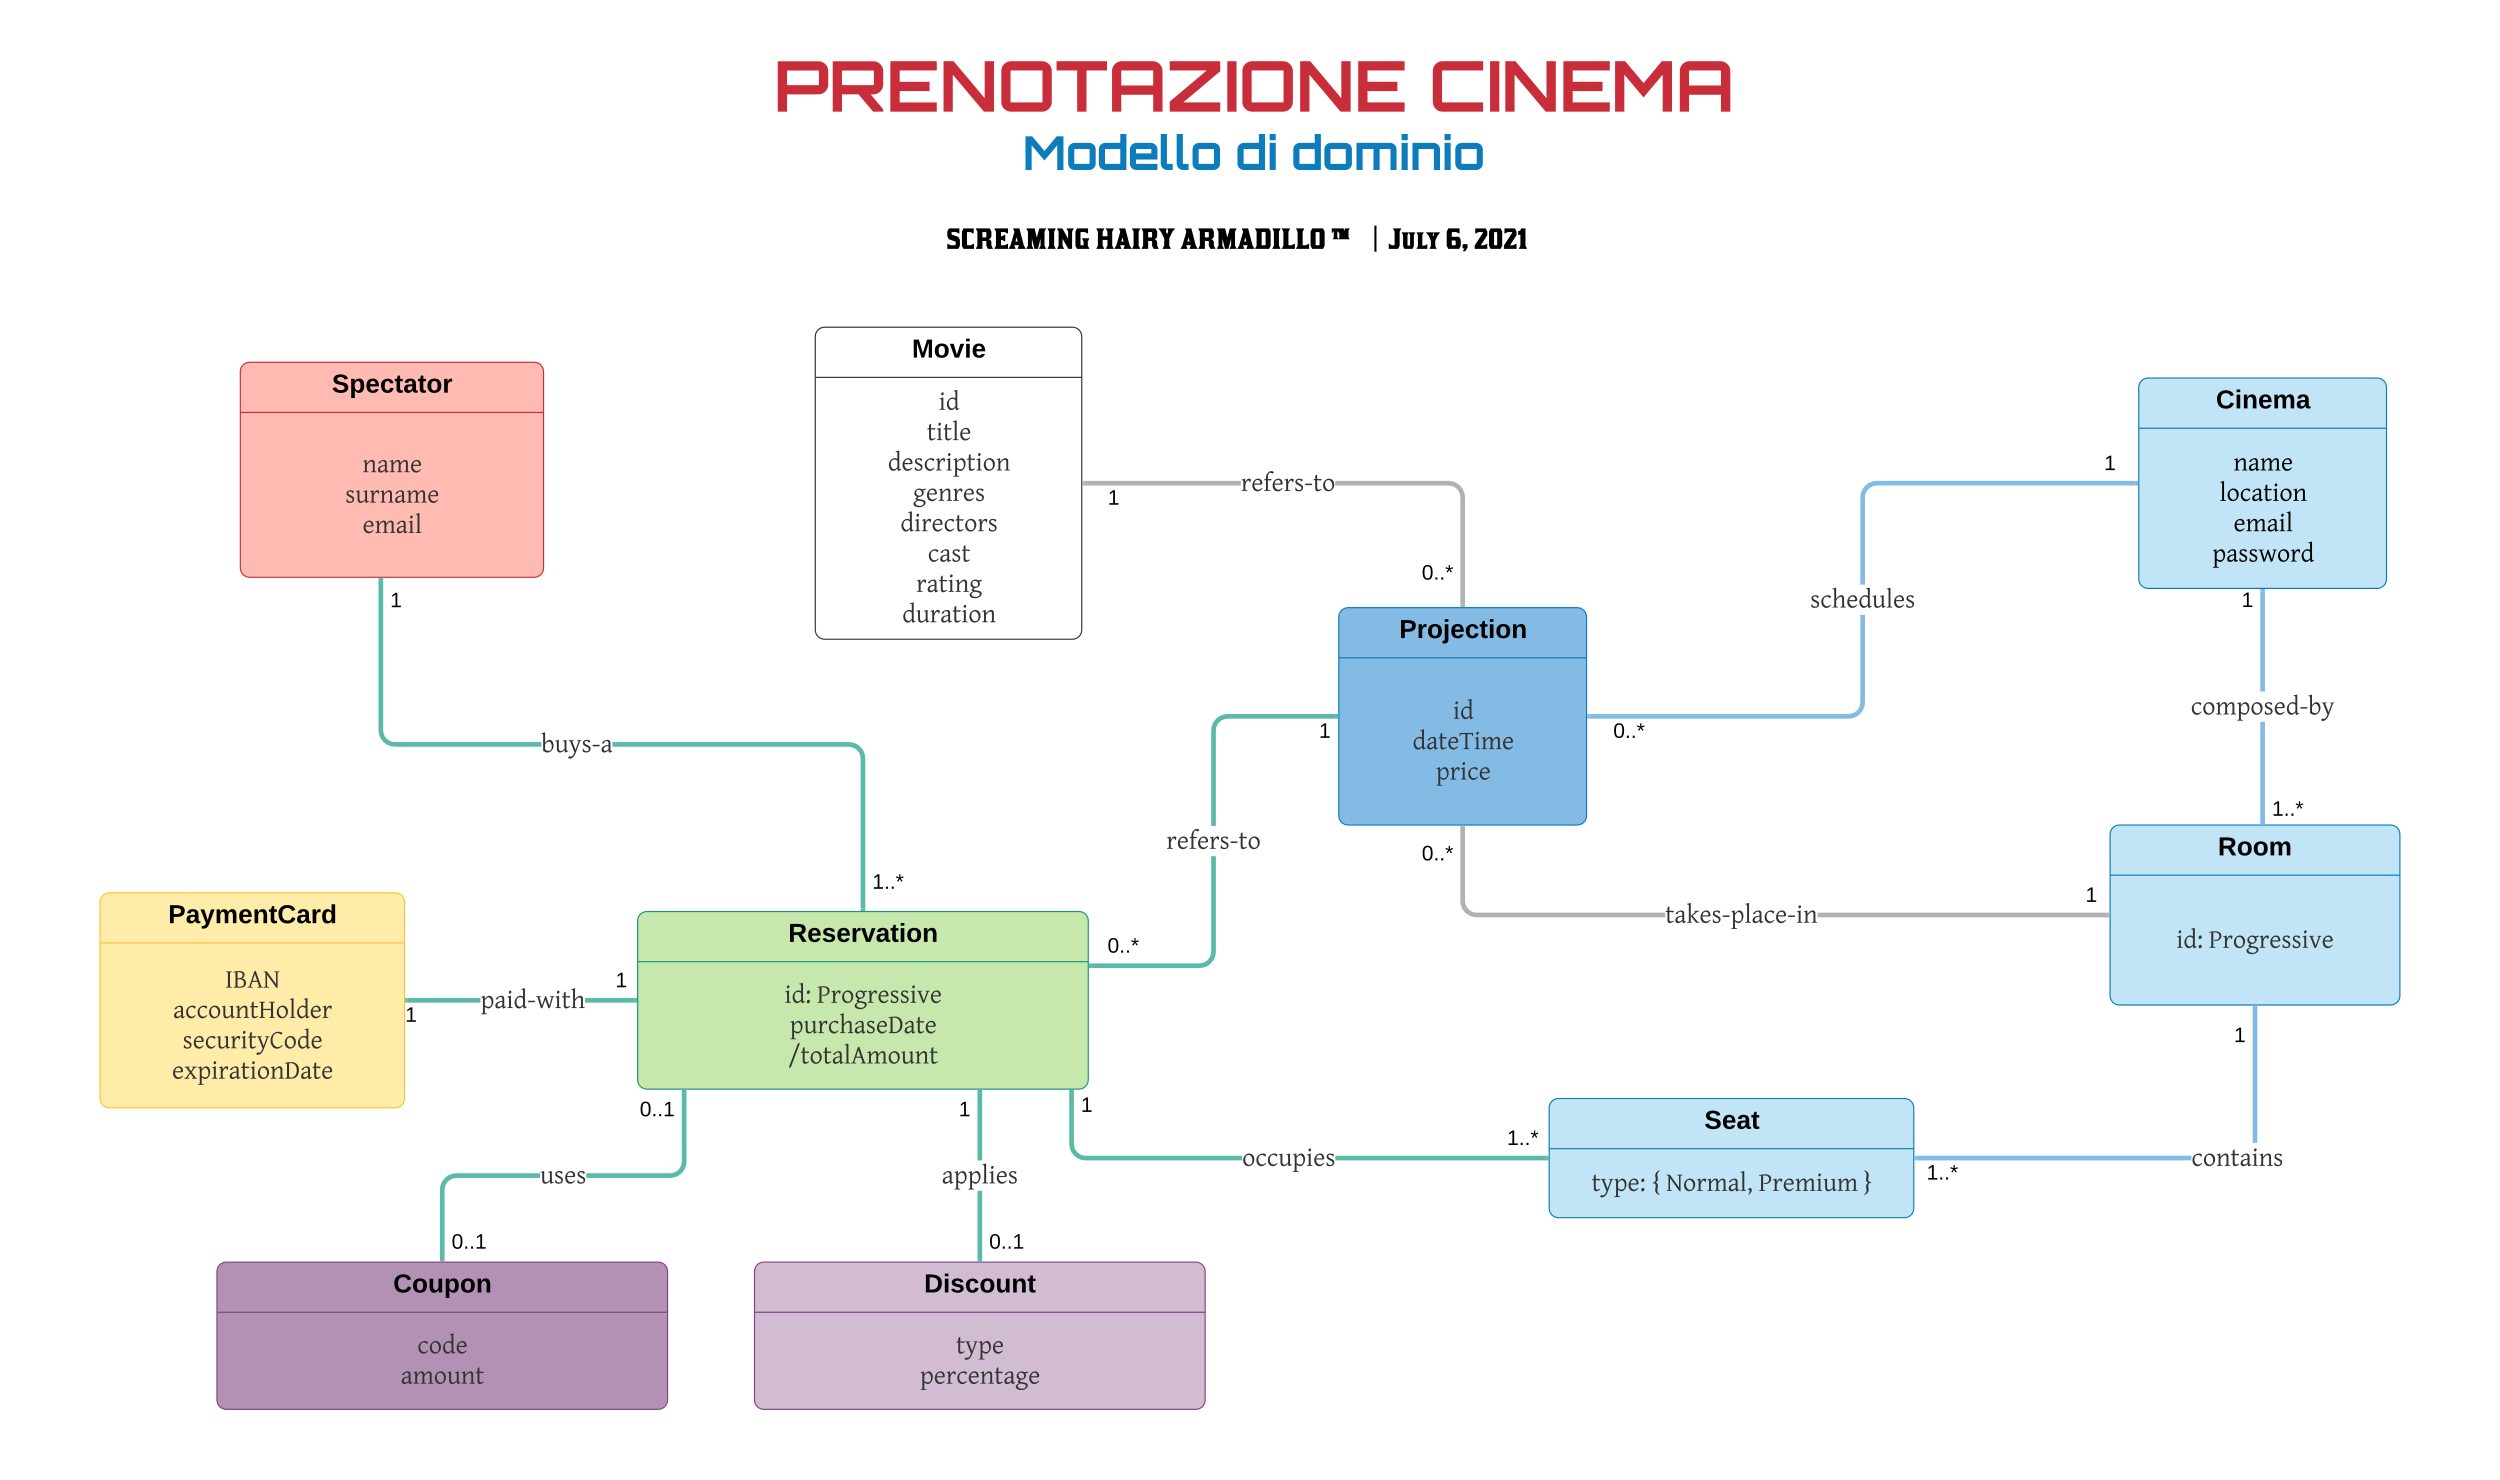 <svg xmlns="http://www.w3.org/2000/svg" xmlns:xlink="http://www.w3.org/1999/xlink" xmlns:lucid="lucid" width="2139.3" height="1266.21"><g transform="translate(0 0)" lucid:page-tab-id="tkFr83ohwBG."><path d="M0 0h2139.3v1266.2H0z" fill="#fff"/><path d="M1830.18 331.5c0-4.42 3.58-8 8-8h196c4.42 0 8 3.58 8 8v164c0 4.42-3.58 8-8 8h-196c-4.42 0-8-3.58-8-8z" stroke="#0c7cba" fill="#c1e4f7"/><path d="M1830.18 366.43h212" stroke="#0c7cba" fill="none"/><use xlink:href="#a" transform="matrix(1,0,0,1,1838.182,331.5) translate(58.038 17.989)"/><use xlink:href="#b" transform="matrix(1,0,0,1,1842.182,374.433) translate(68.96 28.17)"/><use xlink:href="#c" transform="matrix(1,0,0,1,1842.182,374.433) translate(57.02 54.144)"/><use xlink:href="#d" transform="matrix(1,0,0,1,1842.182,374.433) translate(69.069 80.117)"/><use xlink:href="#e" transform="matrix(1,0,0,1,1842.182,374.433) translate(50.888 106.09)"/><path d="M1805.65 714c0-4.42 3.58-8 8-8h232c4.42 0 8 3.58 8 8v138c0 4.42-3.58 8-8 8h-232c-4.42 0-8-3.58-8-8z" stroke="#0c7cba" fill="#c1e4f7"/><path d="M1805.65 748.93h248" stroke="#0c7cba" fill="none"/><use xlink:href="#f" transform="matrix(1,0,0,1,1813.652,714) translate(84.297 17.989)"/><use xlink:href="#g" transform="matrix(1,0,0,1,1817.652,756.933) translate(44.595 54.13)"/><use xlink:href="#h" transform="matrix(1,0,0,1,1817.652,756.933) translate(72.432 54.13)"/><path d="M1325.65 948c0-4.42 3.58-8 8-8h296c4.42 0 8 3.58 8 8v86c0 4.42-3.58 8-8 8h-296c-4.42 0-8-3.58-8-8z" stroke="#0c7cba" fill="#c1e4f7"/><path d="M1325.65 982.93h312" stroke="#0c7cba" fill="none"/><use xlink:href="#i" transform="matrix(1,0,0,1,1333.652,948) translate(124.84 17.989)"/><use xlink:href="#j" transform="matrix(1,0,0,1,1337.652,990.933) translate(24.321 28.13)"/><use xlink:href="#k" transform="matrix(1,0,0,1,1337.652,990.933) translate(75.457 28.13)"/><use xlink:href="#l" transform="matrix(1,0,0,1,1337.652,990.933) translate(87.94 28.13)"/><use xlink:href="#m" transform="matrix(1,0,0,1,1337.652,990.933) translate(167.175 28.13)"/><use xlink:href="#n" transform="matrix(1,0,0,1,1337.652,990.933) translate(257.139 28.13)"/><path d="M1145.65 528c0-4.42 3.58-8 8-8h196c4.42 0 8 3.58 8 8v170c0 4.42-3.58 8-8 8h-196c-4.42 0-8-3.58-8-8z" stroke="#0c7cba" fill="#83bbe5"/><path d="M1145.65 562.93h212" stroke="#0c7cba" fill="none"/><use xlink:href="#o" transform="matrix(1,0,0,1,1153.652,528) translate(43.76 17.989)"/><use xlink:href="#p" transform="matrix(1,0,0,1,1157.652,570.933) translate(85.623 44.157)"/><use xlink:href="#q" transform="matrix(1,0,0,1,1157.652,570.933) translate(51.047 70.13)"/><use xlink:href="#r" transform="matrix(1,0,0,1,1157.652,570.933) translate(70.982 96.104)"/><path d="M205.65 318c0-4.42 3.58-8 8-8h243.5c4.42 0 8 3.58 8 8v168c0 4.42-3.58 8-8 8h-243.5c-4.42 0-8-3.58-8-8z" stroke="#c92d39" fill="#ffbbb1"/><path d="M205.65 352.93h259.5" stroke="#c92d39" fill="none"/><use xlink:href="#s" transform="matrix(1,0,0,1,213.652,318) translate(70.378 17.989)"/><use xlink:href="#t" transform="matrix(1,0,0,1,217.652,360.933) translate(92.46 43.157)"/><use xlink:href="#u" transform="matrix(1,0,0,1,217.652,360.933) translate(77.736 69.13)"/><use xlink:href="#v" transform="matrix(1,0,0,1,217.652,360.933) translate(92.569 95.104)"/><path d="M85.65 772c0-4.42 3.58-8 8-8H338.2c4.42 0 8 3.58 8 8v168c0 4.42-3.58 8-8 8H93.65c-4.42 0-8-3.58-8-8z" stroke="#fcc438" fill="#ffeca9"/><path d="M85.65 806.93H346.2" stroke="#fcc438" fill="none"/><use xlink:href="#w" transform="matrix(1,0,0,1,93.652,772) translate(50.304 17.989)"/><use xlink:href="#x" transform="matrix(1,0,0,1,97.652,814.933) translate(95.025 30.17)"/><use xlink:href="#y" transform="matrix(1,0,0,1,97.652,814.933) translate(50.41 56.144)"/><use xlink:href="#z" transform="matrix(1,0,0,1,97.652,814.933) translate(58.57 82.117)"/><use xlink:href="#A" transform="matrix(1,0,0,1,97.652,814.933) translate(49.501 108.09)"/><path d="M605.16 28c0-4.42 3.58-8 8-8h913c4.4 0 8 3.58 8 8v146.1c0 4.4-3.6 8-8 8h-913c-4.42 0-8-3.6-8-8z" stroke="#000" stroke-opacity="0" stroke-width="2" fill="#fff" fill-opacity="0"/><use xlink:href="#B" transform="matrix(1,0,0,1,609.155,24) translate(53.026 71.565)"/><use xlink:href="#C" transform="matrix(1,0,0,1,609.155,24) translate(613.562 71.565)"/><use xlink:href="#D" transform="matrix(1,0,0,1,609.155,24) translate(463.81 104.023)"/><use xlink:href="#E" transform="matrix(1,0,0,1,609.155,24) translate(266.131 121.481)"/><use xlink:href="#F" transform="matrix(1,0,0,1,609.155,24) translate(448.838 121.481)"/><use xlink:href="#G" transform="matrix(1,0,0,1,609.155,24) translate(496.621 121.481)"/><path d="M605.16 189.84c0-4.42 3.58-8 8-8h884c4.4 0 8 3.58 8 8v29.03c0 4.42-3.6 8-8 8h-884c-4.42 0-8-3.58-8-8z" stroke="#000" stroke-opacity="0" stroke-width="2" fill="#fff" fill-opacity="0"/><use xlink:href="#H" transform="matrix(1,0,0,1,609.155,185.836) translate(200.626 26.778)"/><use xlink:href="#I" transform="matrix(1,0,0,1,609.155,185.836) translate(328.372 26.778)"/><use xlink:href="#J" transform="matrix(1,0,0,1,609.155,185.836) translate(401.218 26.778)"/><use xlink:href="#K" transform="matrix(1,0,0,1,609.155,185.836) translate(530.004 26.778)"/><use xlink:href="#L" transform="matrix(1,0,0,1,609.155,185.836) translate(566.257 26.778)"/><use xlink:href="#M" transform="matrix(1,0,0,1,609.155,185.836) translate(578.858 26.778)"/><use xlink:href="#N" transform="matrix(1,0,0,1,609.155,185.836) translate(627.978 26.778)"/><use xlink:href="#O" transform="matrix(1,0,0,1,609.155,185.836) translate(651.946 26.778)"/><path d="M1040.45 814.53l-.46 3.5-1.4 3.37-2.24 2.9-2.9 2.25-3.37 1.4-3.52.45h-92.83v-4h92.57l2.72-.35 2.4-1 2.07-1.6 1.6-2.07 1-2.4.35-2.7v-81.6h4zM1143.15 615h-92.57l-2.72.36-2.4 1-2.07 1.58-1.6 2.08-1 2.4-.35 2.7v81.6h-4v-81.85l.46-3.5 1.4-3.37 2.24-2.9 2.9-2.25 3.37-1.4 3.52-.45h92.83z" fill="#5abaa7"/><path d="M933.8 828.4h-2.05v-4h2.05zM1145.15 615h-2.05v-4h2.05z" fill="#5abaa7"/><use xlink:href="#P" transform="matrix(1,0,0,1,1128.707,617) translate(0 14.4)"/><use xlink:href="#Q" transform="matrix(1,0,0,1,947.728,800.803) translate(0 14.4)"/><use xlink:href="#R" transform="matrix(1,0,0,1,998.082,706.715) translate(0.005 19.617)"/><path d="M1938.18 703.5h-4v-85.76h4zm0-111.74h-4V506h4z" fill="#83bbe5"/><path d="M1938.18 506.05h-4V504h4zM1938.18 705.5h-4v-2.05h4z" fill="#83bbe5"/><use xlink:href="#P" transform="matrix(1,0,0,1,1918.183,505.038) translate(0 14.4)"/><use xlink:href="#S" transform="matrix(1,0,0,1,1944.183,683.7) translate(0 14.4)"/><use xlink:href="#T" transform="matrix(1,0,0,1,1874.663,591.763) translate(0.005 19.617)"/><path d="M411.1 858h-62.4v-4h62.4zm132.05 0h-42.5v-4h42.5z" fill="#5abaa7"/><path d="M545.15 858h-2.05v-4h2.05zM348.75 858h-2.05v-4h2.05z" fill="#5abaa7"/><use xlink:href="#P" transform="matrix(1,0,0,1,526.685,830.4) translate(0 14.4)"/><use xlink:href="#P" transform="matrix(1,0,0,1,346.762,860) translate(0 14.4)"/><use xlink:href="#U" transform="matrix(1,0,0,1,411.103,843.013) translate(0.005 19.617)"/><path d="M726.58 635l3.5.46 3.37 1.4 2.9 2.23 2.25 2.9 1.4 3.36.45 3.5V777.5h-4V649.13l-.36-2.72-1-2.38-1.6-2.08-2.07-1.6-2.4-.98-2.7-.36H524.14v-4zm-398.33-7.4l1 2.38 1.6 2.08 2.06 1.6 2.4.98 2.73.36h125.23v4h-125.5l-3.5-.46-3.37-1.4-2.92-2.23-2.23-2.9-1.4-3.36-.45-3.5V496.5h4v128.37z" fill="#5abaa7"/><path d="M740.45 779.5h-4v-2.05h4zM327.9 496.55h-4v-2.05h4z" fill="#5abaa7"/><use xlink:href="#P" transform="matrix(1,0,0,1,333.895,505.213) translate(0 14.4)"/><use xlink:href="#S" transform="matrix(1,0,0,1,746.45,746.154) translate(0 14.4)"/><use xlink:href="#V" transform="matrix(1,0,0,1,463.263,624.013) translate(0.005 19.617)"/><path d="M918.96 978.87l.35 2.72 1 2.38 1.6 2.08 2.08 1.6 2.4.98 2.7.36h133.85v4h-134.1l-3.5-.46-3.37-1.4-2.9-2.23-2.25-2.9-1.38-3.36-.46-3.5V934.5h4zm404.2 10.13v4h-180.43v-4z" fill="#5abaa7"/><path d="M918.96 934.55h-4v-2.05h4zM1325.15 993h-2.05v-4h2.05z" fill="#5abaa7"/><use xlink:href="#P" transform="matrix(1,0,0,1,924.958,937.103) translate(0 14.4)"/><use xlink:href="#S" transform="matrix(1,0,0,1,1289.619,965.4) translate(0 14.4)"/><use xlink:href="#W" transform="matrix(1,0,0,1,1062.93,978.013) translate(0.005 19.617)"/><path d="M545.65 788c0-4.42 3.58-8 8-8h369.6c4.42 0 8 3.58 8 8v136c0 4.42-3.58 8-8 8h-369.6c-4.42 0-8-3.58-8-8z" stroke="#19967d" fill="#c7e8ac"/><path d="M545.65 822.93h385.6" stroke="#19967d" fill="none"/><use xlink:href="#X" transform="matrix(1,0,0,1,553.652,788) translate(120.909 17.989)"/><use xlink:href="#g" transform="matrix(1,0,0,1,557.652,830.933) translate(113.595 27.157)"/><use xlink:href="#Y" transform="matrix(1,0,0,1,557.652,830.933) translate(141.432 27.157)"/><use xlink:href="#Z" transform="matrix(1,0,0,1,557.652,830.933) translate(118.05 53.13)"/><use xlink:href="#aa" transform="matrix(1,0,0,1,557.652,830.933) translate(116.834 79.104)"/><path d="M1875.23 993h-235.08v-4h235.08zm56.42-15h-4V862.5h4z" fill="#83bbe5"/><path d="M1931.65 862.55h-4v-2.05h4zM1640.2 993h-2.05v-4h2.06z" fill="#83bbe5"/><use xlink:href="#ab" transform="matrix(1,0,0,1,1875.234,978.013) translate(0.005 19.617)"/><use xlink:href="#P" transform="matrix(1,0,0,1,1911.65,877.371) translate(0 14.4)"/><use xlink:href="#S" transform="matrix(1,0,0,1,1648.651,995) translate(0 14.4)"/><path d="M697.65 288c0-4.42 3.6-8 8-8h212.03c4.42 0 8 3.58 8 8v251c0 4.42-3.58 8-8 8H705.65c-4.4 0-8-3.58-8-8z" stroke="#333" fill="#fff"/><path d="M697.65 322.93h228.03" stroke="#333" fill="none"/><use xlink:href="#ac" transform="matrix(1,0,0,1,705.654,288) translate(74.766 17.989)"/><use xlink:href="#p" transform="matrix(1,0,0,1,709.654,330.933) translate(93.623 19.724)"/><use xlink:href="#ad" transform="matrix(1,0,0,1,709.654,330.933) translate(83.508 45.697)"/><use xlink:href="#ae" transform="matrix(1,0,0,1,709.654,330.933) translate(50.071 71.67)"/><use xlink:href="#af" transform="matrix(1,0,0,1,709.654,330.933) translate(71.688 97.644)"/><use xlink:href="#ag" transform="matrix(1,0,0,1,709.654,330.933) translate(60.806 123.617)"/><use xlink:href="#ah" transform="matrix(1,0,0,1,709.654,330.933) translate(84.247 149.59)"/><use xlink:href="#ai" transform="matrix(1,0,0,1,709.654,330.933) translate(74.335 175.564)"/><use xlink:href="#aj" transform="matrix(1,0,0,1,709.654,330.933) translate(62.384 201.537)"/><path d="M1243.3 411.96l3.35 1.4 2.9 2.23 2.25 2.9 1.4 3.36.45 3.5v92.14h-4v-91.87l-.35-2.72-1-2.38-1.6-2.08-2.06-1.6-2.4-.98-2.72-.36h-96.92v-4h97.18zm-315.12 3.54v-4h133.68v4z" fill="#b2b2b2"/><path d="M1253.65 519.5h-4v-2.05h4zM928.24 415.5h-2.06v-4h2.06z" fill="#b2b2b2"/><g><use xlink:href="#R" transform="matrix(1,0,0,1,1061.861,400.513) translate(0.005 19.617)"/></g><g><use xlink:href="#Q" transform="matrix(1,0,0,1,1216.653,481.588) translate(0 14.4)"/></g><g><use xlink:href="#P" transform="matrix(1,0,0,1,947.995,417.5) translate(0 14.4)"/></g><path d="M1253.65 770.87l.36 2.72 1 2.38 1.6 2.08 2.07 1.6 2.4.98 2.7.36H1425v4H1263.5l-3.5-.46-3.37-1.4-2.9-2.23-2.24-2.9-1.4-3.36-.45-3.5V708.5h4zm549.5 10.13v4h-247.83v-4z" fill="#b2b2b2"/><path d="M1253.65 708.55h-4v-2.05h4zM1805.15 785h-2.05v-4h2.05z" fill="#b2b2b2"/><g><use xlink:href="#ak" transform="matrix(1,0,0,1,1424.989,770.013) translate(0.005 19.617)"/></g><g><use xlink:href="#Q" transform="matrix(1,0,0,1,1216.653,721.846) translate(0 14.4)"/></g><g><use xlink:href="#P" transform="matrix(1,0,0,1,1784.606,757.4) translate(0 14.4)"/></g><path d="M1595.92 601.13l-.46 3.5-1.4 3.37-2.23 2.9-2.9 2.25-3.38 1.4-3.5.45h-221.9v-4h221.64l2.7-.36 2.4-1 2.08-1.58 1.6-2.08.98-2.4.36-2.7v-74.64h4zm231.76-185.63h-221.63l-2.72.36-2.4 1-2.07 1.58-1.6 2.08-1 2.4-.34 2.7v74.64h-4v-74.9l.46-3.5 1.4-3.36 2.23-2.9 2.92-2.25 3.36-1.4 3.5-.45h221.9z" fill="#83bbe5"/><path d="M1829.68 415.5h-2.05v-4h2.05zM1360.2 615h-2.05v-4h2.06z" fill="#83bbe5"/><g><use xlink:href="#al" transform="matrix(1,0,0,1,1548.963,500.263) translate(0.005 19.617)"/></g><g><use xlink:href="#P" transform="matrix(1,0,0,1,1800.581,387.9) translate(0 14.4)"/></g><g><use xlink:href="#Q" transform="matrix(1,0,0,1,1380.514,617) translate(0 14.4)"/></g><path d="M185.65 1088c0-4.42 3.58-8 8-8h369.6c4.42 0 8 3.58 8 8v110c0 4.42-3.58 8-8 8h-369.6c-4.42 0-8-3.58-8-8z" stroke="#834187" fill="#b391b5"/><path d="M185.65 1122.93h385.6" stroke="#834187" fill="none"/><g><use xlink:href="#am" transform="matrix(1,0,0,1,193.652,1088) translate(142.792 17.989)"/></g><g><use xlink:href="#an" transform="matrix(1,0,0,1,197.652,1130.933) translate(159.432 27.144)"/><use xlink:href="#ao" transform="matrix(1,0,0,1,197.652,1130.933) translate(145.191 53.117)"/></g><path d="M645.65 1088c0-4.42 3.58-8 8-8h369.6c4.42 0 8 3.58 8 8v110c0 4.42-3.58 8-8 8h-369.6c-4.42 0-8-3.58-8-8z" stroke="#834187" fill="#d1bcd2"/><path d="M645.65 1122.93h385.6" stroke="#834187" fill="none"/><g><use xlink:href="#ap" transform="matrix(1,0,0,1,653.652,1088) translate(137.15 17.989)"/></g><g><use xlink:href="#aq" transform="matrix(1,0,0,1,657.652,1130.933) translate(160.473 27.144)"/><use xlink:href="#ar" transform="matrix(1,0,0,1,657.652,1130.933) translate(129.475 53.117)"/></g><path d="M462.15 1008h-71.57l-2.72.36-2.4 1-2.07 1.58-1.6 2.08-1 2.4-.35 2.7v59.38h-4v-59.63l.46-3.5 1.4-3.37 2.24-2.9 2.9-2.25 3.37-1.4 3.52-.45h71.83zm125.3-13.87l-.46 3.5-1.4 3.37-2.24 2.9-2.9 2.25-3.37 1.4-3.52.45h-71.83v-4h71.57l2.72-.36 2.4-1 2.07-1.58 1.6-2.08 1-2.4.35-2.7V934.5h4z" fill="#5abaa7"/><path d="M380.45 1079.5h-4v-2.05h4zM587.45 934.55h-4v-2.05h4z" fill="#5abaa7"/><g><use xlink:href="#as" transform="matrix(1,0,0,1,386.45,1054.136) translate(0 14.4)"/></g><g><use xlink:href="#as" transform="matrix(1,0,0,1,547.45,940.811) translate(0 14.4)"/></g><g><use xlink:href="#at" transform="matrix(1,0,0,1,462.152,993.013) translate(0.005 19.617)"/></g><path d="M840.45 1077.5h-4V1019h4zm0-84.5h-4v-58.5h4z" fill="#5abaa7"/><path d="M840.45 1079.5h-4v-2.05h4zM840.45 934.55h-4v-2.05h4z" fill="#5abaa7"/><g><use xlink:href="#as" transform="matrix(1,0,0,1,846.45,1054.125) translate(0 14.4)"/></g><g><use xlink:href="#P" transform="matrix(1,0,0,1,820.45,940.824) translate(0 14.4)"/></g><g><use xlink:href="#au" transform="matrix(1,0,0,1,805.808,993.013) translate(0.005 19.617)"/></g><defs><path d="M67-125c0 53 21 87 73 88 37 1 54-22 65-47l45 17C233-25 199 4 140 4 58 4 20-42 15-125 8-235 124-281 211-232c18 10 29 29 36 50l-46 12c-8-25-30-41-62-41-52 0-71 34-72 86" id="av"/><path d="M25-224v-37h50v37H25zM25 0v-190h50V0H25" id="aw"/><path d="M135-194c87-1 58 113 63 194h-50c-7-57 23-157-34-157-59 0-34 97-39 157H25l-1-190h47c2 12-1 28 3 38 12-26 28-41 61-42" id="ax"/><path d="M185-48c-13 30-37 53-82 52C43 2 14-33 14-96s30-98 90-98c62 0 83 45 84 108H66c0 31 8 55 39 56 18 0 30-7 34-22zm-45-69c5-46-57-63-70-21-2 6-4 13-4 21h74" id="ay"/><path d="M220-157c-53 9-28 100-34 157h-49v-107c1-27-5-49-29-50C55-147 81-57 75 0H25l-1-190h47c2 12-1 28 3 38 10-53 101-56 108 0 13-22 24-43 59-42 82 1 51 116 57 194h-49v-107c-1-25-5-48-29-50" id="az"/><path d="M133-34C117-15 103 5 69 4 32 3 11-16 11-54c-1-60 55-63 116-61 1-26-3-47-28-47-18 1-26 9-28 27l-52-2c7-38 36-58 82-57s74 22 75 68l1 82c-1 14 12 18 25 15v27c-30 8-71 5-69-32zm-48 3c29 0 43-24 42-57-32 0-66-3-65 30 0 17 8 27 23 27" id="aA"/><g id="a"><use transform="matrix(0.062,0,0,0.062,0,0)" xlink:href="#av"/><use transform="matrix(0.062,0,0,0.062,16.148,0)" xlink:href="#aw"/><use transform="matrix(0.062,0,0,0.062,22.382,0)" xlink:href="#ax"/><use transform="matrix(0.062,0,0,0.062,36.036,0)" xlink:href="#ay"/><use transform="matrix(0.062,0,0,0.062,48.505,0)" xlink:href="#az"/><use transform="matrix(0.062,0,0,0.062,68.456,0)" xlink:href="#aA"/></g><path d="M650-940c160-62 310 29 310 199v637c0 9 10 19 30 28s57 20 110 33V0H670v-43c48-13 83-24 106-33s34-19 34-28v-529c0-115-12-206-128-197-113 9-175 79-242 150-33 35-63 79-95 131v445c0 10 12 20 37 31s60 21 103 30V0H55v-43c44-11 78-22 103-31s37-19 37-30c-2-222 10-452-3-669-4-63-69-56-137-67v-40c94-15 166-44 240-80l35 35 11 249c76-114 178-213 309-264" id="aB"/><path d="M244-229c1 78 37 129 108 129 118 0 190-59 271-127v-259c-164 29-303 49-363 176-11 23-16 50-16 81zm569 129c39-3 57-10 98-27l15 45C843-27 790 30 702 30c-22 0-40-15-55-46s-23-73-24-127C535-60 444 30 293 30 162 30 80-49 80-186c0-134 64-205 144-260 102-70 238-90 399-115v-141c0-108-55-164-168-158-89 5-163 44-163 136-28 38-109 56-170 57l-14-39c57-113 176-191 306-233 45-14 88-21 130-21 142-2 229 79 229 218v564c0 44 7 73 40 78" id="aC"/><path d="M1253-960c142 3 222 76 222 219v637c0 9 10 19 31 28s57 20 110 33V0h-430v-43c48-13 84-24 106-33s33-19 33-28v-529c-3-110-5-214-113-207s-164 86-224 156c-27 32-53 70-78 111v469c0 9 10 19 31 28s57 20 110 33V0H621v-43c48-13 83-24 105-33s34-19 34-28v-529c-2-111-4-208-113-207-45 0-93 23-143 70S402-658 345-573v469c0 10 12 20 37 31s60 21 103 30V0H55v-43c44-11 78-22 103-31s37-19 37-30c-2-223 12-454-3-670-4-60-71-54-137-66v-40c94-15 168-44 240-80l35 35 11 229c73-105 152-197 269-248 28-12 54-16 78-16 159-1 228 90 222 256 70-102 150-191 264-240 28-12 54-16 79-16" id="aD"/><path d="M702-616c0-134-64-239-206-239-165 0-232 127-260 275h428c31-1 38-6 38-36zm158 421C745-83 676 34 465 30 275 26 169-94 112-242c-53-136-32-337 26-447 68-129 169-238 330-265 260-43 390 140 398 397-25 28-71 51-110 67H230c4 167 66 294 174 358 36 21 77 32 122 32 145-2 206-68 297-136 15 7 29 29 37 41" id="aE"/><g id="b"><use transform="matrix(0.011,0,0,0.011,0,0)" xlink:href="#aB"/><use transform="matrix(0.011,0,0,0.011,12.384,0)" xlink:href="#aC"/><use transform="matrix(0.011,0,0,0.011,22.686,0)" xlink:href="#aD"/><use transform="matrix(0.011,0,0,0.011,40.713,0)" xlink:href="#aE"/></g><path d="M70-1470c101-21 173-37 254-80l36 34v1412c0 10 11 20 34 31s61 21 116 30V0H60v-43c58-11 108-17 142-45 6-5 8-11 8-16v-1192c1-74-10-115-71-124-18-3-41-7-69-10v-40" id="aF"/><path d="M524-80c208-5 271-163 271-375 0-169-81-295-186-363-34-22-69-32-103-32-210 4-271 165-271 377 0 169 87 292 192 361 33 22 66 32 97 32zm182-844c181 81 290 312 227 570C890-178 778-47 614 10 446 69 274-10 194-105 108-206 49-397 96-574c47-176 153-307 318-366 94-34 208-22 292 16" id="aG"/><path d="M537-100c135-1 177-67 264-131l39 41C769-107 717-50 634-4c-84 47-221 46-312 2C175-75 80-225 80-444c0-244 136-395 309-476 134-63 354-48 436 39-1 63-33 121-57 164l-37-10c-42-97-207-161-333-99-111 55-168 180-168 351 0 172 77 291 192 349 37 18 75 26 115 26" id="aH"/><path d="M428-100c87 0 139-28 219-68l29 51C580-51 484 30 344 30 211 30 170-79 170-221v-614H41l-21-28 78-67h72v-246l119-104 31 25v325h327l29 29c-27 38-61 78-101 101-58-29-154-39-255-35v528c2 109 2 207 108 207" id="aI"/><path d="M70-880c91-18 181-45 256-80h34v856c0 8 12 18 34 30s57 22 106 31V0H70v-43c45-9 80-20 104-31s36-21 36-30c-1-215 4-437-2-648-2-76-60-79-138-88v-40zm120-340c0-77 41-136 115-136 57 0 85 32 85 95 0 77-41 133-116 137-61 3-84-36-84-96" id="aJ"/><g id="c"><use transform="matrix(0.011,0,0,0.011,0,0)" xlink:href="#aF"/><use transform="matrix(0.011,0,0,0.011,6.082,0)" xlink:href="#aG"/><use transform="matrix(0.011,0,0,0.011,17.37,0)" xlink:href="#aH"/><use transform="matrix(0.011,0,0,0.011,27.179,0)" xlink:href="#aC"/><use transform="matrix(0.011,0,0,0.011,37.48,0)" xlink:href="#aI"/><use transform="matrix(0.011,0,0,0.011,45.207,0)" xlink:href="#aJ"/><use transform="matrix(0.011,0,0,0.011,51.289,0)" xlink:href="#aG"/><use transform="matrix(0.011,0,0,0.011,62.577,0)" xlink:href="#aB"/></g><g id="d"><use transform="matrix(0.011,0,0,0.011,0,0)" xlink:href="#aE"/><use transform="matrix(0.011,0,0,0.011,10.367,0)" xlink:href="#aD"/><use transform="matrix(0.011,0,0,0.011,28.395,0)" xlink:href="#aC"/><use transform="matrix(0.011,0,0,0.011,38.697,0)" xlink:href="#aJ"/><use transform="matrix(0.011,0,0,0.011,44.779,0)" xlink:href="#aF"/></g><path d="M621-100c178 0 249-140 249-326 0-169-55-307-154-378-113-81-221 20-285 86-28 29-57 65-86 108v397c80 57 151 113 276 113zM55-880c89-19 167-45 240-80l35 35 9 198c79-93 166-176 283-219 127-47 238 29 294 110 71 103 116 296 74 463C948-205 861-59 719 8 577 76 437-21 345-98v473c0 11 12 21 37 32s69 21 132 30v43H55v-43c44-11 78-21 103-31s37-20 37-31V-711c2-68-10-110-65-121-18-4-43-7-75-8v-40" id="aK"/><path d="M476-842c-113-77-312 26-223 150 100 139 343 151 425 312 15 28 22 60 22 97C696-70 560 30 356 30c-91 0-181-34-250-73-23-59-6-180 7-240l43 11C172-142 267-70 406-70c100 0 164-57 164-157 0-138-150-165-248-222-99-58-218-104-218-251 0-171 126-260 297-260 104 0 202 29 263 77 8 53-30 112-50 150l-39-8c-32-48-67-79-99-101" id="aL"/><path d="M1425-887c-48 13-87 16-100 62L1104-59c-18 55-80 74-137 89L729-648 524-59c-19 53-75 76-133 89L129-825c-6-26-42-47-109-62v-43h386v43c-51 6-86 10-115 27-14 9-15 18-10 35l188 635 246-740h69l260 740 173-635c4-15-3-28-21-37s-50-18-96-25v-43h325v43" id="aM"/><path d="M55-880c84-23 173-41 240-80l35 35 13 227c49-98 107-192 201-242 70-37 169-17 226 17 24 78-21 183-43 247h-43c-6-91-72-186-162-126-91 61-140 179-177 306v392c0 10 12 20 37 31s69 21 132 30V0H55v-43c44-10 78-19 103-29s37-21 37-32c-1-212-2-429-2-638 0-85-55-98-138-98v-40" id="aN"/><path d="M600-1485c99-12 185-40 264-65l31 30c1 442-9 888 1 1326 1 47 0 102 56 94 17-3 46-12 86-27l13 43C976-39 923 30 829 30c-22 0-40-15-54-45s-23-81-28-154C662-73 586 30 416 30c-165 0-251-137-304-275-51-133-34-327 28-435 84-144 195-280 411-280 87 0 134 18 194 63-2-152 5-318-3-465-4-76-62-77-142-84v-39zM487-100c124 0 184-97 258-161v-469c-39-70-122-120-225-120-208 0-290 158-290 375 0 165 69 286 170 349 30 19 60 26 87 26" id="aO"/><g id="e"><use transform="matrix(0.011,0,0,0.011,0,0)" xlink:href="#aK"/><use transform="matrix(0.011,0,0,0.011,11.891,0)" xlink:href="#aC"/><use transform="matrix(0.011,0,0,0.011,22.192,0)" xlink:href="#aL"/><use transform="matrix(0.011,0,0,0.011,30.861,0)" xlink:href="#aL"/><use transform="matrix(0.011,0,0,0.011,39.53,0)" xlink:href="#aM"/><use transform="matrix(0.011,0,0,0.011,55.377,0)" xlink:href="#aG"/><use transform="matrix(0.011,0,0,0.011,66.665,0)" xlink:href="#aN"/><use transform="matrix(0.011,0,0,0.011,75.553,0)" xlink:href="#aO"/></g><path d="M240-174c0 40-23 61-54 70L253 0h-59l-57-94H76V0H24v-248c93 4 217-23 216 74zM76-134c48-2 112 12 112-38 0-48-66-32-112-35v73" id="aP"/><path d="M110-194c64 0 96 36 96 99 0 64-35 99-97 99-61 0-95-36-95-99 0-62 34-99 96-99zm-1 164c35 0 45-28 45-65 0-40-10-65-43-65-34 0-45 26-45 65 0 36 10 65 43 65" id="aQ"/><g id="f"><use transform="matrix(0.062,0,0,0.062,0,0)" xlink:href="#aP"/><use transform="matrix(0.062,0,0,0.062,16.148,0)" xlink:href="#aQ"/><use transform="matrix(0.062,0,0,0.062,29.801,0)" xlink:href="#aQ"/><use transform="matrix(0.062,0,0,0.062,43.455,0)" xlink:href="#az"/></g><path fill="#333" d="M70-880c91-18 181-45 256-80h34v856c0 8 12 18 34 30s57 22 106 31V0H70v-43c45-9 80-20 104-31s36-21 36-30c-1-215 4-437-2-648-2-76-60-79-138-88v-40zm120-340c0-77 41-136 115-136 57 0 85 32 85 95 0 77-41 133-116 137-61 3-84-36-84-96" id="aR"/><path fill="#333" d="M600-1485c99-12 185-40 264-65l31 30c1 442-9 888 1 1326 1 47 0 102 56 94 17-3 46-12 86-27l13 43C976-39 923 30 829 30c-22 0-40-15-54-45s-23-81-28-154C662-73 586 30 416 30c-165 0-251-137-304-275-51-133-34-327 28-435 84-144 195-280 411-280 87 0 134 18 194 63-2-152 5-318-3-465-4-76-62-77-142-84v-39zM487-100c124 0 184-97 258-161v-469c-39-70-122-120-225-120-208 0-290 158-290 375 0 165 69 286 170 349 30 19 60 26 87 26" id="aS"/><path fill="#333" d="M270-236c68-4 101 44 99 113-2 93-48 159-138 163-73 3-100-40-100-112 0-92 50-159 139-164zm0-725c68-4 101 44 99 113-2 93-48 159-138 163-73 3-100-40-100-112 0-92 50-159 139-164" id="aT"/><g id="g"><use transform="matrix(0.011,0,0,0.011,0,0)" xlink:href="#aR"/><use transform="matrix(0.011,0,0,0.011,6.082,0)" xlink:href="#aS"/><use transform="matrix(0.011,0,0,0.011,17.754,0)" xlink:href="#aT"/></g><path fill="#333" d="M827-895c-4-253-205-327-472-309v1100c14 29 50 33 89 44 22 6 51 11 86 17V0H50v-43c45-9 80-20 106-31s39-21 39-30v-1086c-49 7-98 14-145 22l-9-62c232-60 630-108 813 31 74 57 128 138 128 263 0 227-142 340-324 390-84 23-181 10-246-19l-23-75c109 54 271 27 342-42 50-49 97-115 96-213" id="aU"/><path fill="#333" d="M55-880c84-23 173-41 240-80l35 35 13 227c49-98 107-192 201-242 70-37 169-17 226 17 24 78-21 183-43 247h-43c-6-91-72-186-162-126-91 61-140 179-177 306v392c0 10 12 20 37 31s69 21 132 30V0H55v-43c44-10 78-19 103-29s37-21 37-32c-1-212-2-429-2-638 0-85-55-98-138-98v-40" id="aV"/><path fill="#333" d="M524-80c208-5 271-163 271-375 0-169-81-295-186-363-34-22-69-32-103-32-210 4-271 165-271 377 0 169 87 292 192 361 33 22 66 32 97 32zm182-844c181 81 290 312 227 570C890-178 778-47 614 10 446 69 274-10 194-105 108-206 49-397 96-574c47-176 153-307 318-366 94-34 208-22 292 16" id="aW"/><path fill="#333" d="M514-400c110 0 176-82 176-200 0-166-103-260-274-260-106 0-176 85-176 201 0 168 101 259 274 259zM392 378c206 50 428-17 428-221 0-87-73-105-152-128C598 9 468 2 388-16c-76 41-128 76-176 126-40 42-42 111-4 160 41 53 107 89 184 108zM775-813c59 73 75 219 21 313-68 117-190 200-366 205-43 36-68 61-84 99 14 50 70 52 128 66 83 20 239 29 308 56 99 38 188 77 188 194 0 182-136 265-268 330-178 88-489 47-600-64-47-46-97-127-62-212C84 67 186 21 297-42c-66-25-106-47-115-111 21-77 83-108 144-156-131-40-226-128-226-293 0-172 116-273 243-330 114-51 271-27 350 37 106-10 195-34 276-65l20 30c-18 41-27 68-57 100-53 10-96 14-157 17" id="aX"/><path fill="#333" d="M702-616c0-134-64-239-206-239-165 0-232 127-260 275h428c31-1 38-6 38-36zm158 421C745-83 676 34 465 30 275 26 169-94 112-242c-53-136-32-337 26-447 68-129 169-238 330-265 260-43 390 140 398 397-25 28-71 51-110 67H230c4 167 66 294 174 358 36 21 77 32 122 32 145-2 206-68 297-136 15 7 29 29 37 41" id="aY"/><path fill="#333" d="M476-842c-113-77-312 26-223 150 100 139 343 151 425 312 15 28 22 60 22 97C696-70 560 30 356 30c-91 0-181-34-250-73-23-59-6-180 7-240l43 11C172-142 267-70 406-70c100 0 164-57 164-157 0-138-150-165-248-222-99-58-218-104-218-251 0-171 126-260 297-260 104 0 202 29 263 77 8 53-30 112-50 150l-39-8c-32-48-67-79-99-101" id="aZ"/><path fill="#333" d="M989-887c-52 13-92 20-110 68L596-59c-22 51-77 75-135 89L131-819c-17-46-54-54-111-68v-43h386v43c-42 6-74 10-102 23-18 10-19 23-11 45l246 641 231-641c16-61-51-55-104-68v-43h323v43" id="ba"/><g id="h"><use transform="matrix(0.011,0,0,0.011,0,0)" xlink:href="#aU"/><use transform="matrix(0.011,0,0,0.011,11.737,0)" xlink:href="#aV"/><use transform="matrix(0.011,0,0,0.011,20.625,0)" xlink:href="#aW"/><use transform="matrix(0.011,0,0,0.011,31.913,0)" xlink:href="#aX"/><use transform="matrix(0.011,0,0,0.011,42.861,0)" xlink:href="#aV"/><use transform="matrix(0.011,0,0,0.011,51.749,0)" xlink:href="#aY"/><use transform="matrix(0.011,0,0,0.011,62.117,0)" xlink:href="#aZ"/><use transform="matrix(0.011,0,0,0.011,70.785,0)" xlink:href="#aZ"/><use transform="matrix(0.011,0,0,0.011,79.454,0)" xlink:href="#aR"/><use transform="matrix(0.011,0,0,0.011,85.537,0)" xlink:href="#ba"/><use transform="matrix(0.011,0,0,0.011,96.605,0)" xlink:href="#aY"/></g><path d="M169-182c-1-43-94-46-97-3 18 66 151 10 154 114 3 95-165 93-204 36-6-8-10-19-12-30l50-8c3 46 112 56 116 5-17-69-150-10-154-114-4-87 153-88 188-35 5 8 8 18 10 28" id="bb"/><path d="M115-3C79 11 28 4 28-45v-112H4v-33h27l15-45h31v45h36v33H77v99c-1 23 16 31 38 25v30" id="bc"/><g id="i"><use transform="matrix(0.062,0,0,0.062,0,0)" xlink:href="#bb"/><use transform="matrix(0.062,0,0,0.062,14.963,0)" xlink:href="#ay"/><use transform="matrix(0.062,0,0,0.062,27.432,0)" xlink:href="#aA"/><use transform="matrix(0.062,0,0,0.062,39.901,0)" xlink:href="#bc"/></g><path fill="#333" d="M428-100c87 0 139-28 219-68l29 51C580-51 484 30 344 30 211 30 170-79 170-221v-614H41l-21-28 78-67h72v-246l119-104 31 25v325h327l29 29c-27 38-61 78-101 101-58-29-154-39-255-35v528c2 109 2 207 108 207" id="bd"/><path fill="#333" d="M989-887c-52 13-92 20-110 68L545 82c-68 175-157 318-312 394-82 40-204 31-267-10-36-23 17-59 29-82 20-24 50-56 75-72 66 43 171 40 222-10 73-71 126-174 167-279L131-819c-17-46-54-54-111-68v-43h386v43c-42 6-74 10-102 23-18 10-19 23-11 45l246 637 231-637c13-61-61-54-115-68v-43h334v43" id="be"/><path fill="#333" d="M621-100c178 0 249-140 249-326 0-169-55-307-154-378-113-81-221 20-285 86-28 29-57 65-86 108v397c80 57 151 113 276 113zM55-880c89-19 167-45 240-80l35 35 9 198c79-93 166-176 283-219 127-47 238 29 294 110 71 103 116 296 74 463C948-205 861-59 719 8 577 76 437-21 345-98v473c0 11 12 21 37 32s69 21 132 30v43H55v-43c44-11 78-21 103-31s37-20 37-31V-711c2-68-10-110-65-121-18-4-43-7-75-8v-40" id="bf"/><g id="j"><use transform="matrix(0.011,0,0,0.011,0,0)" xlink:href="#bd"/><use transform="matrix(0.011,0,0,0.011,7.726,0)" xlink:href="#be"/><use transform="matrix(0.011,0,0,0.011,18.795,0)" xlink:href="#bf"/><use transform="matrix(0.011,0,0,0.011,30.686,0)" xlink:href="#aY"/><use transform="matrix(0.011,0,0,0.011,41.053,0)" xlink:href="#aT"/></g><path fill="#333" d="M340-863c6-160-79-301-18-459 53-136 168-217 301-278l26 47c-97 64-180 146-184 301-3 134 46 195 41 329-5 139-79 223-180 270 128 22 180 118 180 268 0 136-38 211-41 342-3 166 66 240 174 297l-23 61C445 243 301 163 299-72c-1-140 41-208 41-350 0-129-91-185-221-158l-17-53c128-33 233-100 238-230" id="bg"/><use transform="matrix(0.011,0,0,0.011,0,0)" xlink:href="#bg" id="k"/><path fill="#333" d="M195-1149c-39-38-85-58-145-68v-43c78 1 162-3 236 2 36 15 48 43 72 76l657 906v-879c0-8-11-18-33-31s-59-24-112-31v-43h410v43c-48 7-84 16-108 29s-37 24-37 33V30c-55-6-97-20-119-51L315-993v889c0 8 11 18 33 31s60 23 112 30V0H50v-43c49-6 86-15 110-28s35-24 35-33v-1045" id="bh"/><path fill="#333" d="M1253-960c142 3 222 76 222 219v637c0 9 10 19 31 28s57 20 110 33V0h-430v-43c48-13 84-24 106-33s33-19 33-28v-529c-3-110-5-214-113-207s-164 86-224 156c-27 32-53 70-78 111v469c0 9 10 19 31 28s57 20 110 33V0H621v-43c48-13 83-24 105-33s34-19 34-28v-529c-2-111-4-208-113-207-45 0-93 23-143 70S402-658 345-573v469c0 10 12 20 37 31s60 21 103 30V0H55v-43c44-11 78-22 103-31s37-19 37-30c-2-223 12-454-3-670-4-60-71-54-137-66v-40c94-15 168-44 240-80l35 35 11 229c73-105 152-197 269-248 28-12 54-16 78-16 159-1 228 90 222 256 70-102 150-191 264-240 28-12 54-16 79-16" id="bi"/><path fill="#333" d="M244-229c1 78 37 129 108 129 118 0 190-59 271-127v-259c-164 29-303 49-363 176-11 23-16 50-16 81zm569 129c39-3 57-10 98-27l15 45C843-27 790 30 702 30c-22 0-40-15-55-46s-23-73-24-127C535-60 444 30 293 30 162 30 80-49 80-186c0-134 64-205 144-260 102-70 238-90 399-115v-141c0-108-55-164-168-158-89 5-163 44-163 136-28 38-109 56-170 57l-14-39c57-113 176-191 306-233 45-14 88-21 130-21 142-2 229 79 229 218v564c0 44 7 73 40 78" id="bj"/><path fill="#333" d="M70-1470c101-21 173-37 254-80l36 34v1412c0 10 11 20 34 31s61 21 116 30V0H60v-43c58-11 108-17 142-45 6-5 8-11 8-16v-1192c1-74-10-115-71-124-18-3-41-7-69-10v-40" id="bk"/><path fill="#333" d="M226 0c-1-66-45-99-122-92l-16-47c52-42 138-80 221-90 123 47 79 257 21 347-44 69-98 138-164 187l-45-35c60-69 107-142 105-270" id="bl"/><g id="l"><use transform="matrix(0.011,0,0,0.011,0,0)" xlink:href="#bh"/><use transform="matrix(0.011,0,0,0.011,14.565,0)" xlink:href="#aW"/><use transform="matrix(0.011,0,0,0.011,25.853,0)" xlink:href="#aV"/><use transform="matrix(0.011,0,0,0.011,34.741,0)" xlink:href="#bi"/><use transform="matrix(0.011,0,0,0.011,52.769,0)" xlink:href="#bj"/><use transform="matrix(0.011,0,0,0.011,63.07,0)" xlink:href="#bk"/><use transform="matrix(0.011,0,0,0.011,69.153,0)" xlink:href="#bl"/></g><path fill="#333" d="M625-894c93-10 183-41 260-66l30 39c3 254-10 522 5 768 3 45 10 60 59 53 19-3 46-12 80-27l10 45C999-41 935 10 850 30c-23 0-42-15-57-46s-24-81-28-150C662-71 581 30 408 30 229 30 171-92 170-279c-1-167 6-345-3-507-4-64-60-59-126-68v-40c97-10 173-35 251-66l28 39v587c2 135 23 244 153 244 143 0 210-92 292-172-2-172 9-357-5-521-6-63-63-67-135-71v-40" id="bm"/><g id="m"><use transform="matrix(0.011,0,0,0.011,0,0)" xlink:href="#aU"/><use transform="matrix(0.011,0,0,0.011,11.737,0)" xlink:href="#aV"/><use transform="matrix(0.011,0,0,0.011,20.625,0)" xlink:href="#aY"/><use transform="matrix(0.011,0,0,0.011,30.993,0)" xlink:href="#bi"/><use transform="matrix(0.011,0,0,0.011,49.021,0)" xlink:href="#aR"/><use transform="matrix(0.011,0,0,0.011,55.103,0)" xlink:href="#bm"/><use transform="matrix(0.011,0,0,0.011,66.994,0)" xlink:href="#bi"/></g><path fill="#333" d="M350-865c0 128 91 188 221 158l17 56c-129 34-233 96-238 229-6 159 76 301 16 457-53 136-168 218-300 280l-27-49c97-63 180-146 184-301 3-134-44-195-39-330 5-139 80-219 181-266-129-23-181-118-181-271 0-135 36-210 39-340 4-168-65-240-174-297l23-61c172 70 315 151 317 385 1 140-39 209-39 350" id="bn"/><use transform="matrix(0.011,0,0,0.011,0,0)" xlink:href="#bn" id="n"/><path d="M24-248c93 1 206-16 204 79-1 75-69 88-152 82V0H24v-248zm52 121c47 0 100 7 100-41 0-47-54-39-100-39v80" id="bo"/><path d="M135-150c-39-12-60 13-60 57V0H25l-1-190h47c2 13-1 29 3 40 6-28 27-53 61-41v41" id="bp"/><path d="M25-224v-37h50v37H25zM75 22c2 45-34 59-81 51V38c22 5 31-5 31-27v-201h50V22" id="bq"/><path d="M190-63c-7 42-38 67-86 67-59 0-84-38-90-98-12-110 154-137 174-36l-49 2c-2-19-15-32-35-32-30 0-35 28-38 64-6 74 65 87 74 30" id="br"/><g id="o"><use transform="matrix(0.062,0,0,0.062,0,0)" xlink:href="#bo"/><use transform="matrix(0.062,0,0,0.062,14.963,0)" xlink:href="#bp"/><use transform="matrix(0.062,0,0,0.062,23.691,0)" xlink:href="#aQ"/><use transform="matrix(0.062,0,0,0.062,37.345,0)" xlink:href="#bq"/><use transform="matrix(0.062,0,0,0.062,43.58,0)" xlink:href="#ay"/><use transform="matrix(0.062,0,0,0.062,56.049,0)" xlink:href="#br"/><use transform="matrix(0.062,0,0,0.062,68.518,0)" xlink:href="#bc"/><use transform="matrix(0.062,0,0,0.062,75.937,0)" xlink:href="#aw"/><use transform="matrix(0.062,0,0,0.062,82.172,0)" xlink:href="#aQ"/><use transform="matrix(0.062,0,0,0.062,95.825,0)" xlink:href="#ax"/></g><g id="p"><use transform="matrix(0.011,0,0,0.011,0,0)" xlink:href="#aR"/><use transform="matrix(0.011,0,0,0.011,6.082,0)" xlink:href="#aS"/></g><path fill="#333" d="M1083-1235c-3 78-16 161-30 235h-45c-17-64-17-127-58-161-8-7-21-9-35-9H631v1055c0 9 12 20 36 33s67 26 128 39V0H307v-43c63-13 116-26 155-57 6-6 9-10 9-15v-1055H172c-52 3-59 40-81 82-12 23-23 54-38 93l-43-19c7-76 18-178 33-246h1010" id="bs"/><g id="q"><use transform="matrix(0.011,0,0,0.011,0,0)" xlink:href="#aS"/><use transform="matrix(0.011,0,0,0.011,11.672,0)" xlink:href="#bj"/><use transform="matrix(0.011,0,0,0.011,21.973,0)" xlink:href="#bd"/><use transform="matrix(0.011,0,0,0.011,29.699,0)" xlink:href="#aY"/><use transform="matrix(0.011,0,0,0.011,40.067,0)" xlink:href="#bs"/><use transform="matrix(0.011,0,0,0.011,52.429,0)" xlink:href="#aR"/><use transform="matrix(0.011,0,0,0.011,58.511,0)" xlink:href="#bi"/><use transform="matrix(0.011,0,0,0.011,76.539,0)" xlink:href="#aY"/></g><path fill="#333" d="M537-100c135-1 177-67 264-131l39 41C769-107 717-50 634-4c-84 47-221 46-312 2C175-75 80-225 80-444c0-244 136-395 309-476 134-63 354-48 436 39-1 63-33 121-57 164l-37-10c-42-97-207-161-333-99-111 55-168 180-168 351 0 172 77 291 192 349 37 18 75 26 115 26" id="bt"/><g id="r"><use transform="matrix(0.011,0,0,0.011,0,0)" xlink:href="#bf"/><use transform="matrix(0.011,0,0,0.011,11.891,0)" xlink:href="#aV"/><use transform="matrix(0.011,0,0,0.011,20.779,0)" xlink:href="#aR"/><use transform="matrix(0.011,0,0,0.011,26.861,0)" xlink:href="#bt"/><use transform="matrix(0.011,0,0,0.011,36.669,0)" xlink:href="#aY"/></g><path d="M135-194c53 0 70 44 70 98 0 56-19 98-73 100-31 1-45-17-59-34 3 33 2 69 2 105H25l-1-265h48c2 10 0 23 3 31 11-24 29-35 60-35zM114-30c33 0 39-31 40-66 0-38-9-64-40-64-56 0-55 130 0 130" id="bu"/><g id="s"><use transform="matrix(0.062,0,0,0.062,0,0)" xlink:href="#bb"/><use transform="matrix(0.062,0,0,0.062,14.963,0)" xlink:href="#bu"/><use transform="matrix(0.062,0,0,0.062,28.617,0)" xlink:href="#ay"/><use transform="matrix(0.062,0,0,0.062,41.086,0)" xlink:href="#br"/><use transform="matrix(0.062,0,0,0.062,53.555,0)" xlink:href="#bc"/><use transform="matrix(0.062,0,0,0.062,60.974,0)" xlink:href="#aA"/><use transform="matrix(0.062,0,0,0.062,73.443,0)" xlink:href="#bc"/><use transform="matrix(0.062,0,0,0.062,80.862,0)" xlink:href="#aQ"/><use transform="matrix(0.062,0,0,0.062,94.516,0)" xlink:href="#bp"/></g><path fill="#333" d="M650-940c160-62 310 29 310 199v637c0 9 10 19 30 28s57 20 110 33V0H670v-43c48-13 83-24 106-33s34-19 34-28v-529c0-115-12-206-128-197-113 9-175 79-242 150-33 35-63 79-95 131v445c0 10 12 20 37 31s60 21 103 30V0H55v-43c44-11 78-22 103-31s37-19 37-30c-2-222 10-452-3-669-4-63-69-56-137-67v-40c94-15 166-44 240-80l35 35 11 249c76-114 178-213 309-264" id="bv"/><g id="t"><use transform="matrix(0.011,0,0,0.011,0,0)" xlink:href="#bv"/><use transform="matrix(0.011,0,0,0.011,12.384,0)" xlink:href="#bj"/><use transform="matrix(0.011,0,0,0.011,22.686,0)" xlink:href="#bi"/><use transform="matrix(0.011,0,0,0.011,40.713,0)" xlink:href="#aY"/></g><g id="u"><use transform="matrix(0.011,0,0,0.011,0,0)" xlink:href="#aZ"/><use transform="matrix(0.011,0,0,0.011,8.669,0)" xlink:href="#bm"/><use transform="matrix(0.011,0,0,0.011,20.559,0)" xlink:href="#aV"/><use transform="matrix(0.011,0,0,0.011,29.447,0)" xlink:href="#bv"/><use transform="matrix(0.011,0,0,0.011,41.831,0)" xlink:href="#bj"/><use transform="matrix(0.011,0,0,0.011,52.133,0)" xlink:href="#bi"/><use transform="matrix(0.011,0,0,0.011,70.161,0)" xlink:href="#aY"/></g><g id="v"><use transform="matrix(0.011,0,0,0.011,0,0)" xlink:href="#aY"/><use transform="matrix(0.011,0,0,0.011,10.367,0)" xlink:href="#bi"/><use transform="matrix(0.011,0,0,0.011,28.395,0)" xlink:href="#bj"/><use transform="matrix(0.011,0,0,0.011,38.697,0)" xlink:href="#aR"/><use transform="matrix(0.011,0,0,0.011,44.779,0)" xlink:href="#bk"/></g><path d="M123 10C108 53 80 86 19 72V37c35 8 53-11 59-39L3-190h52l48 148c12-52 28-100 44-148h51" id="bw"/><path d="M88-194c31-1 46 15 58 34l-1-101h50l1 261h-48c-2-10 0-23-3-31C134-8 116 4 84 4 32 4 16-41 15-95c0-56 19-97 73-99zm17 164c33 0 40-30 41-66 1-37-9-64-41-64s-38 30-39 65c0 43 13 65 39 65" id="bx"/><g id="w"><use transform="matrix(0.062,0,0,0.062,0,0)" xlink:href="#bo"/><use transform="matrix(0.062,0,0,0.062,14.963,0)" xlink:href="#aA"/><use transform="matrix(0.062,0,0,0.062,27.432,0)" xlink:href="#bw"/><use transform="matrix(0.062,0,0,0.062,39.901,0)" xlink:href="#az"/><use transform="matrix(0.062,0,0,0.062,59.852,0)" xlink:href="#ay"/><use transform="matrix(0.062,0,0,0.062,72.321,0)" xlink:href="#ax"/><use transform="matrix(0.062,0,0,0.062,85.975,0)" xlink:href="#bc"/><use transform="matrix(0.062,0,0,0.062,93.394,0)" xlink:href="#av"/><use transform="matrix(0.062,0,0,0.062,109.541,0)" xlink:href="#aA"/><use transform="matrix(0.062,0,0,0.062,122.01,0)" xlink:href="#bp"/><use transform="matrix(0.062,0,0,0.062,130.739,0)" xlink:href="#bx"/></g><path fill="#333" d="M70 0v-43c45-9 80-20 106-31s39-21 39-30v-1051c0-8-13-18-37-30s-60-23-108-32v-43h450v43c-45 9-80 20-106 31s-39 22-39 31v1051c0 8 13 18 37 30s60 22 108 31V0H70" id="by"/><path fill="#333" d="M750-971c0-203-179-243-395-233v479c223 3 395-42 395-246zm102 649c0-198-123-323-332-328-61-2-114 7-165 15v531c9 29 60 26 93 30 219 24 404-45 404-248zM715-723c175 42 301 161 301 367 0 256-195 365-457 370C385 17 226 0 50 0v-43c45-9 80-20 106-31s39-21 39-30v-1086c-49 6-98 14-145 22l-9-62c252-70 710-117 833 97 20 33 31 71 31 113 1 149-79 256-190 297" id="bz"/><path fill="#333" d="M758-535l-176-514-171 514h347zm-377 90L270-111c-7 21 2 36 27 45s64 17 119 23V0H0v-43c72-17 140-14 158-68l372-1126c26-31 81-60 117-80l420 1206c17 49 70 59 131 68V0H776v-43c52-3 88-10 108-20s26-26 19-48L789-445H381" id="bA"/><g id="x"><use transform="matrix(0.011,0,0,0.011,0,0)" xlink:href="#by"/><use transform="matrix(0.011,0,0,0.011,6.685,0)" xlink:href="#bz"/><use transform="matrix(0.011,0,0,0.011,19.025,0)" xlink:href="#bA"/><use transform="matrix(0.011,0,0,0.011,32.384,0)" xlink:href="#bh"/></g><path fill="#333" d="M50 0v-43c45-9 80-20 106-31s39-21 39-30v-1051c0-8-13-18-37-30s-60-23-108-32v-43h450v43c-45 9-80 20-106 31s-39 22-39 31v450h610v-450c0-8-13-18-37-30s-60-23-108-32v-43h450v43c-45 9-80 20-106 31s-39 22-39 31v1051c0 8 13 18 37 30s60 22 108 31V0H820v-43c45-9 80-20 106-31s39-21 39-30v-511H355v511c0 8 12 18 36 30s60 22 109 31V0H50" id="bB"/><g id="y"><use transform="matrix(0.011,0,0,0.011,0,0)" xlink:href="#bj"/><use transform="matrix(0.011,0,0,0.011,10.302,0)" xlink:href="#bt"/><use transform="matrix(0.011,0,0,0.011,20.11,0)" xlink:href="#bt"/><use transform="matrix(0.011,0,0,0.011,29.919,0)" xlink:href="#aW"/><use transform="matrix(0.011,0,0,0.011,41.207,0)" xlink:href="#bm"/><use transform="matrix(0.011,0,0,0.011,53.097,0)" xlink:href="#bv"/><use transform="matrix(0.011,0,0,0.011,65.481,0)" xlink:href="#bd"/><use transform="matrix(0.011,0,0,0.011,73.207,0)" xlink:href="#bB"/><use transform="matrix(0.011,0,0,0.011,87.882,0)" xlink:href="#aW"/><use transform="matrix(0.011,0,0,0.011,99.17,0)" xlink:href="#bk"/><use transform="matrix(0.011,0,0,0.011,105.252,0)" xlink:href="#aS"/><use transform="matrix(0.011,0,0,0.011,116.924,0)" xlink:href="#aY"/><use transform="matrix(0.011,0,0,0.011,127.291,0)" xlink:href="#aV"/></g><path fill="#333" d="M643-90c139 0 229-76 338-166 16 9 25 31 37 45C897-92 790 30 571 30c-244 0-382-164-457-356-62-157-55-393 4-550 62-166 175-290 325-364 173-85 445-50 556 50-6 49-64 89-90 123l-35-6c-75-71-215-142-356-95-201 67-293 270-293 545 0 250 106 418 273 499 49 24 98 34 145 34" id="bC"/><g id="z"><use transform="matrix(0.011,0,0,0.011,0,0)" xlink:href="#aZ"/><use transform="matrix(0.011,0,0,0.011,8.669,0)" xlink:href="#aY"/><use transform="matrix(0.011,0,0,0.011,19.036,0)" xlink:href="#bt"/><use transform="matrix(0.011,0,0,0.011,28.845,0)" xlink:href="#bm"/><use transform="matrix(0.011,0,0,0.011,40.735,0)" xlink:href="#aV"/><use transform="matrix(0.011,0,0,0.011,49.623,0)" xlink:href="#aR"/><use transform="matrix(0.011,0,0,0.011,55.706,0)" xlink:href="#bd"/><use transform="matrix(0.011,0,0,0.011,63.432,0)" xlink:href="#be"/><use transform="matrix(0.011,0,0,0.011,74.501,0)" xlink:href="#bC"/><use transform="matrix(0.011,0,0,0.011,86.534,0)" xlink:href="#aW"/><use transform="matrix(0.011,0,0,0.011,97.822,0)" xlink:href="#aS"/><use transform="matrix(0.011,0,0,0.011,109.493,0)" xlink:href="#aY"/></g><path fill="#333" d="M451-887c-43 7-97 6-97 49 0 10 7 23 19 39l161 222 154-222c31-32 25-73-21-80-15-2-32-6-53-8v-43h381v43c-99 7-155 33-196 90L589-502l267 365c37 47 83 85 160 94V0H614v-43c40-6 91-4 94-45 0-11-7-25-20-43L490-400 301-131c-50 68 34 86 98 88V0H20v-43c82-11 135-41 173-94l243-338c-87-118-171-239-261-355-30-38-78-52-144-57v-43h420v43" id="bD"/><path fill="#333" d="M953-637c0-380-192-600-598-566v1049c2 43 22 54 64 62 81 16 187 12 261-26 167-87 273-261 273-519zM41-1230c204-49 518-97 728-18 221 83 354 271 354 572 0 362-159 580-441 660C639-4 598 0 559 0H50v-43c45-9 80-20 106-31s39-21 39-30v-1084c-50 6-98 13-145 20" id="bE"/><g id="A"><use transform="matrix(0.011,0,0,0.011,0,0)" xlink:href="#aY"/><use transform="matrix(0.011,0,0,0.011,10.367,0)" xlink:href="#bD"/><use transform="matrix(0.011,0,0,0.011,21.655,0)" xlink:href="#bf"/><use transform="matrix(0.011,0,0,0.011,33.546,0)" xlink:href="#aR"/><use transform="matrix(0.011,0,0,0.011,39.628,0)" xlink:href="#aV"/><use transform="matrix(0.011,0,0,0.011,48.516,0)" xlink:href="#bj"/><use transform="matrix(0.011,0,0,0.011,58.818,0)" xlink:href="#bd"/><use transform="matrix(0.011,0,0,0.011,66.544,0)" xlink:href="#aR"/><use transform="matrix(0.011,0,0,0.011,72.627,0)" xlink:href="#aW"/><use transform="matrix(0.011,0,0,0.011,83.915,0)" xlink:href="#bv"/><use transform="matrix(0.011,0,0,0.011,96.299,0)" xlink:href="#bE"/><use transform="matrix(0.011,0,0,0.011,109.603,0)" xlink:href="#bj"/><use transform="matrix(0.011,0,0,0.011,119.905,0)" xlink:href="#bd"/><use transform="matrix(0.011,0,0,0.011,127.631,0)" xlink:href="#aY"/></g><path fill="#c92d39" d="M56-719h580c77 0 140 63 140 139v194c0 76-63 139-140 139-149 0-301 2-448 0V0H56v-719zm587 333v-194c0-4-3-7-7-7H195c-4 0-7 3-7 7v194c0 4 3 7 7 7h441c4 0 7-3 7-7" id="bF"/><path fill="#c92d39" d="M775-580v194c-3 89-75 152-179 139L775-34V0H631L423-247H187V0H55v-719h580c77 0 140 63 140 139zM194-379h441c4 0 7-3 7-7v-194c0-4-3-7-7-7H194c-4 0-7 3-7 7v194c0 4 3 7 7 7" id="bG"/><path fill="#c92d39" d="M720-720v132H191v162h426v132H191v162h529V0H58v-720h662" id="bH"/><path fill="#c92d39" d="M643-192v-528h133V0H632L188-528V0H56v-720h144" id="bI"/><path fill="#c92d39" d="M193-720h442c76 0 139 62 139 139v442C774-62 711 0 635 0H193C116 0 54-62 54-139v-442c0-77 62-139 139-139zm0 588h442c3 0 6-3 6-7v-442c0-4-3-7-6-7H193c-4 0-7 3-7 7v442c0 4 3 7 7 7" id="bJ"/><path fill="#c92d39" d="M20-720h720v132H447V0H314v-588H20v-132" id="bK"/><path fill="#c92d39" d="M197-720h441c77 0 140 62 140 139V0H645v-242H190V0H58v-581c0-77 62-139 139-139zm-7 346h455v-207c0-4-3-7-7-7H197c-4 0-7 3-7 7v207" id="bL"/><path fill="#c92d39" d="M51-588v-132h720v144L243-132h528V0H51v-144l528-444H51" id="bM"/><path fill="#c92d39" d="M57 0v-720h132V0H57" id="bN"/><g id="B"><use transform="matrix(0.06,0,0,0.06,0,0)" xlink:href="#bF"/><use transform="matrix(0.06,0,0,0.06,47.108,0)" xlink:href="#bG"/><use transform="matrix(0.06,0,0,0.06,96.242,0)" xlink:href="#bH"/><use transform="matrix(0.06,0,0,0.06,141.861,0)" xlink:href="#bI"/><use transform="matrix(0.06,0,0,0.06,191.412,0)" xlink:href="#bJ"/><use transform="matrix(0.06,0,0,0.06,240.724,0)" xlink:href="#bK"/><use transform="matrix(0.06,0,0,0.06,285.926,0)" xlink:href="#bL"/><use transform="matrix(0.06,0,0,0.06,335.715,0)" xlink:href="#bM"/><use transform="matrix(0.06,0,0,0.06,384.61,0)" xlink:href="#bN"/><use transform="matrix(0.06,0,0,0.06,397.712,0)" xlink:href="#bJ"/><use transform="matrix(0.06,0,0,0.06,447.024,0)" xlink:href="#bI"/><use transform="matrix(0.06,0,0,0.06,496.574,0)" xlink:href="#bH"/></g><path fill="#c92d39" d="M774-588H195c-4 0-7 3-7 7v442c0 4 3 7 7 7h579V0H195C118 0 56-62 56-139v-442c0-77 62-139 139-139h579v132" id="bO"/><path fill="#c92d39" d="M462-408l261-312h145V0H735v-528L462-203 188-528V0H56v-720h144" id="bP"/><g id="C"><use transform="matrix(0.06,0,0,0.06,0,0)" xlink:href="#bO"/><use transform="matrix(0.06,0,0,0.06,48.955,0)" xlink:href="#bN"/><use transform="matrix(0.06,0,0,0.06,62.057,0)" xlink:href="#bI"/><use transform="matrix(0.06,0,0,0.06,111.607,0)" xlink:href="#bH"/><use transform="matrix(0.06,0,0,0.06,155.976,0)" xlink:href="#bP"/><use transform="matrix(0.06,0,0,0.06,211.244,0)" xlink:href="#bL"/></g><path fill="#0c7cba" d="M462-408l261-312h145V0H735v-528L462-203 188-528V0H56v-720h144" id="bQ"/><path fill="#0c7cba" d="M189-580h313c76 0 138 62 138 138v304C640-62 578 0 502 0H189C113 0 51-62 51-138v-304c0-76 62-138 138-138zm313 131H189c-4 0-7 3-7 7v304c0 4 3 7 7 7h313c4 0 7-3 7-7v-304c0-4-3-7-7-7" id="bR"/><path fill="#0c7cba" d="M482-770h131V0H161C85 0 23-62 23-138v-304c0-76 62-138 138-138h321v-190zM161-131h314c4 0 7-3 7-7v-304c0-4-3-7-7-7H161c-4 0-6 3-6 7v304c0 4 2 7 6 7" id="bS"/><path fill="#0c7cba" d="M502-580c76 0 138 62 138 138v218H182v86c0 4 3 7 7 7h451V0H189C113 0 51-62 51-138v-304c0-76 62-138 138-138h313zM182-356h327v-86c0-4-3-7-7-7H189c-4 0-7 3-7 7v86" id="bT"/><path fill="#0c7cba" d="M52-770h132v632c0 4 2 7 6 7h117V0H190C114 0 52-62 52-138v-632" id="bU"/><g id="E"><use transform="matrix(0.04,0,0,0.04,0,0)" xlink:href="#bQ"/><use transform="matrix(0.04,0,0,0.04,36.708,0)" xlink:href="#bR"/><use transform="matrix(0.04,0,0,0.04,64.08,0)" xlink:href="#bS"/><use transform="matrix(0.04,0,0,0.04,89.554,0)" xlink:href="#bT"/><use transform="matrix(0.04,0,0,0.04,115.937,0)" xlink:href="#bU"/><use transform="matrix(0.04,0,0,0.04,129.544,0)" xlink:href="#bU"/><use transform="matrix(0.04,0,0,0.04,143.152,0)" xlink:href="#bR"/></g><path fill="#0c7cba" d="M52 0v-580h131V0H52zm0-770h131v132H52v-132" id="bV"/><g id="F"><use transform="matrix(0.04,0,0,0.04,0,0)" xlink:href="#bS"/><use transform="matrix(0.04,0,0,0.04,26.384,0)" xlink:href="#bV"/></g><path fill="#0c7cba" d="M773-580c76 0 138 62 138 138V0H781v-442c0-4-3-7-8-7H555c-4 0-6 3-6 7V0H417v-442c0-4-3-7-6-7H192c-4 0-7 3-7 7V0H54v-580h719" id="bW"/><path fill="#0c7cba" d="M505-580c76 0 138 62 138 138V0H512v-442c0-4-3-7-7-7H192c-4 0-7 3-7 7V0H54v-580h451" id="bX"/><g id="G"><use transform="matrix(0.04,0,0,0.04,0,0)" xlink:href="#bS"/><use transform="matrix(0.04,0,0,0.04,25.474,0)" xlink:href="#bR"/><use transform="matrix(0.04,0,0,0.04,52.846,0)" xlink:href="#bW"/><use transform="matrix(0.04,0,0,0.04,91.532,0)" xlink:href="#bV"/><use transform="matrix(0.04,0,0,0.04,100.748,0)" xlink:href="#bX"/><use transform="matrix(0.04,0,0,0.04,128.279,0)" xlink:href="#bV"/><use transform="matrix(0.04,0,0,0.04,137.495,0)" xlink:href="#bR"/></g><path d="M485-304v207L429 15H35v-189l118 59h169c20-20 11-70 13-109l-13-24-232-80-55-108v-167l56-112h374v189l-118-59H197c-16 19-17 73 0 93l233 80" id="bY"/><path d="M336-585H227l-12 24v425l11 21h121l118-58V15H91L35-96v-507l56-112h363v189" id="bZ"/><path d="M261-395h129l11-22v-144l-12-24H253l8 17v173zm140 151l-10-21H261V15H22l59-117v-495L22-715h503l56 111v177l-32 65-61 32 57 30 36 67v131l59 117H457L401-95v-149" id="ca"/><path d="M510-715v189l-118-59H255l5 9v141h32l118-59v248l-118-59h-32v183l-4 7h136l118-59V15H21l59-118v-494L21-715h489" id="cb"/><path d="M237-247h81l-40-151zm74 262l46-117-4-15H203l-4 17 46 115H-14l74-122 140-487-46-121h224l159 610 73 120H311" id="cc"/><path d="M732-715l-60 118v494l59 118H473l59-118v-246L438 15H314l-92-371v253l59 118H23l59-118v-494L23-715h296l79 323 88-323h246" id="cd"/><path d="M315-715l-60 118v494l59 118H16l59-118v-494L16-715h299" id="ce"/><path d="M621-715l-60 118V15H428L221-343v240l59 118H22l59-118v-494L22-715h193l206 366v-248l-59-118h259" id="cf"/><path d="M535-364l-59 118v143l59 118H92L36-96v-507l56-112h394v189l-118-59H228l-12 24v425l11 21h104l-5-12v-118l-59-119h268" id="cg"/><g id="H"><use transform="matrix(0.024,0,0,0.024,0,0)" xlink:href="#bY"/><use transform="matrix(0.024,0,0,0.024,12.528,0)" xlink:href="#bZ"/><use transform="matrix(0.024,0,0,0.024,24.645,0)" xlink:href="#ca"/><use transform="matrix(0.024,0,0,0.024,40.559,0)" xlink:href="#cb"/><use transform="matrix(0.024,0,0,0.024,53.473,0)" xlink:href="#cc"/><use transform="matrix(0.024,0,0,0.024,67.888,0)" xlink:href="#cd"/><use transform="matrix(0.024,0,0,0.024,86.148,0)" xlink:href="#ce"/><use transform="matrix(0.024,0,0,0.024,94.153,0)" xlink:href="#cf"/><use transform="matrix(0.024,0,0,0.024,109.631,0)" xlink:href="#cg"/></g><path d="M652-715l-60 118v494l59 118H363l59-118v-202H252v202l59 118H23l59-118v-494L23-715h289l-60 118v162h170v-162l-59-118h289" id="ch"/><path d="M300-715l-23 114 39 93 38-93-23-114h271l-99 122-110 235v255l59 118H154l59-118v-254L99-591-1-715h301" id="ci"/><g id="I"><use transform="matrix(0.024,0,0,0.024,0,0)" xlink:href="#ch"/><use transform="matrix(0.024,0,0,0.024,16.301,0)" xlink:href="#cc"/><use transform="matrix(0.024,0,0,0.024,30.715,0)" xlink:href="#ce"/><use transform="matrix(0.024,0,0,0.024,38.72,0)" xlink:href="#ca"/><use transform="matrix(0.024,0,0,0.024,53.594,0)" xlink:href="#ci"/></g><path d="M254-115h137l10-21v-425l-12-24H253l8 17v439zM22 15l59-117v-495L22-715h503l56 111v508L525 15H22" id="cj"/><path d="M320-715l-60 118v475l-4 7h116l118-59V15H21l59-118v-494L21-715h299" id="ck"/><path d="M216-136l11 21h119l10-21v-425l-12-24H228l-12 24v425zM92 15L36-96v-507l56-112h388l56 111v508L480 15H92" id="cl"/><g id="J"><use transform="matrix(0.024,0,0,0.024,0,0)" xlink:href="#cc"/><use transform="matrix(0.024,0,0,0.024,14.414,0)" xlink:href="#ca"/><use transform="matrix(0.024,0,0,0.024,30.328,0)" xlink:href="#cd"/><use transform="matrix(0.024,0,0,0.024,48.588,0)" xlink:href="#cc"/><use transform="matrix(0.024,0,0,0.024,63.002,0)" xlink:href="#cj"/><use transform="matrix(0.024,0,0,0.024,77.925,0)" xlink:href="#ce"/><use transform="matrix(0.024,0,0,0.024,85.93,0)" xlink:href="#ck"/><use transform="matrix(0.024,0,0,0.024,98.095,0)" xlink:href="#ck"/><use transform="matrix(0.024,0,0,0.024,110.26,0)" xlink:href="#cl"/></g><path d="M217-404l36 73 37-73v-137l-69-74h-4v211zm249-216l26-95h168l-43 78v233l42 77H51l41-77v-211h-4l-69 75v-175h422" id="cm"/><use transform="matrix(0.024,0,0,0.024,0,0)" xlink:href="#cm" id="K"/><path d="M28-815h75v930H28v-930" id="cn"/><use transform="matrix(0.024,0,0,0.024,0,0)" xlink:href="#cn" id="L"/><path d="M132-115h81l11-21v-462l-59-117h298l-59 116v503L348 15H14v-188" id="co"/><path d="M230-103h83l5-10v-360l-47-93-46 93v361zm273-472l-51 101v394l-48 95H116L68-80v-393L17-575h486" id="cp"/><path d="M280-575l-52 102v370h79l100-51V15H21L72-87v-386L21-575h259" id="cq"/><path d="M263-575l-20 97 21 49 22-49-18-97h239l-88 108-86 183v197l50 102H125l51-102v-196L87-466-1-575h264" id="cr"/><g id="M"><use transform="matrix(0.024,0,0,0.024,0,0)" xlink:href="#co"/><use transform="matrix(0.024,0,0,0.024,11.004,0)" xlink:href="#cp"/><use transform="matrix(0.024,0,0,0.024,23.605,0)" xlink:href="#cq"/><use transform="matrix(0.024,0,0,0.024,32.19,0)" xlink:href="#cr"/></g><path d="M216-136l11 21h119l10-21v-119l-14-30H216v149zm158-449H228l-12 24v146h264l56 112v207L480 15H92L36-96v-507l56-112h400v189" id="cs"/><path d="M207-29l-86 130H37L93 1H54L27-26v-98l32-31h121l27 27v99" id="ct"/><g id="N"><use transform="matrix(0.024,0,0,0.024,0,0)" xlink:href="#cs"/><use transform="matrix(0.024,0,0,0.024,13.737,0)" xlink:href="#ct"/></g><path d="M331-565l-10-20H172L54-526v-189h374l56 112v129L261-127l-14 12h119l118-59V15H34v-120" id="cu"/><path d="M216-136l11 21h89l10-21v-425l-12-24h-86l-12 24v425zM92 15L36-96v-507l56-112h358l56 111v508L450 15H92" id="cv"/><path d="M278-715v612l59 118H39l59-118v-382H17v-125l80-33 24-72h157" id="cw"/><g id="O"><use transform="matrix(0.024,0,0,0.024,0,0)" xlink:href="#cu"/><use transform="matrix(0.024,0,0,0.024,12.214,0)" xlink:href="#cv"/><use transform="matrix(0.024,0,0,0.024,25.007,0)" xlink:href="#cu"/><use transform="matrix(0.024,0,0,0.024,37.584,0)" xlink:href="#cw"/></g><path d="M27 0v-27h64v-190l-56 39v-29l58-41h29v221h61V0H27" id="cx"/><use transform="matrix(0.05,0,0,0.05,0,0)" xlink:href="#cx" id="P"/><path d="M101-251c68 0 85 55 85 127S166 4 100 4C33 4 14-52 14-124c0-73 17-127 87-127zm-1 229c47 0 54-49 54-102s-4-102-53-102c-51 0-55 48-55 102 0 53 5 102 54 102" id="cy"/><path d="M33 0v-38h34V0H33" id="cz"/><path d="M80-196l47-18 7 23-49 13 32 44-20 13-27-46-27 45-21-12 33-44-49-13 8-23 47 19-2-53h23" id="cA"/><g id="Q"><use transform="matrix(0.05,0,0,0.05,0,0)" xlink:href="#cy"/><use transform="matrix(0.05,0,0,0.05,10,0)" xlink:href="#cz"/><use transform="matrix(0.05,0,0,0.05,15,0)" xlink:href="#cz"/><use transform="matrix(0.05,0,0,0.05,20,0)" xlink:href="#cA"/></g><path fill="#333" d="M637-901c-26 37-60 77-98 101-49-23-102-36-189-35v733c20 27 66 28 110 40 26 7 60 12 99 19V0H60v-43c46-8 80-17 104-29s36-22 36-30v-733H66l-21-28 78-67h77c-4-206 28-357 123-458 76-80 165-162 306-162 70 0 128 40 170 71 45 34-12 63-31 82-20 20-53 42-78 54-47-38-97-74-170-82-101 14-128 103-153 206-17 68-18 189-17 289h258" id="cB"/><path fill="#333" d="M61-479c7-29 20-66 31-91h512l25 24c-7 27-20 69-31 91H86" id="cC"/><g id="R"><use transform="matrix(0.011,0,0,0.011,0,0)" xlink:href="#aV"/><use transform="matrix(0.011,0,0,0.011,8.888,0)" xlink:href="#aY"/><use transform="matrix(0.011,0,0,0.011,19.255,0)" xlink:href="#cB"/><use transform="matrix(0.011,0,0,0.011,26.236,0)" xlink:href="#aY"/><use transform="matrix(0.011,0,0,0.011,36.604,0)" xlink:href="#aV"/><use transform="matrix(0.011,0,0,0.011,45.492,0)" xlink:href="#aZ"/><use transform="matrix(0.011,0,0,0.011,54.16,0)" xlink:href="#cC"/><use transform="matrix(0.011,0,0,0.011,61.722,0)" xlink:href="#bd"/><use transform="matrix(0.011,0,0,0.011,69.448,0)" xlink:href="#aW"/></g><g id="S"><use transform="matrix(0.05,0,0,0.05,0,0)" xlink:href="#cx"/><use transform="matrix(0.05,0,0,0.05,10,0)" xlink:href="#cz"/><use transform="matrix(0.05,0,0,0.05,15,0)" xlink:href="#cz"/><use transform="matrix(0.05,0,0,0.05,20,0)" xlink:href="#cA"/></g><path fill="#333" d="M253-1550c12 13 24 23 37 34v789c79-93 162-176 279-219 126-47 236 30 293 110 92 129 120 422 29 582C806-106 691 30 469 30 340 30 241-44 140-96v-1200c0-72-5-116-64-125-17-3-39-6-66-9v-40c91-23 169-38 243-80zm37 1347c74 54 163 101 277 103 332 7 292-579 93-697-116-69-221 19-286 83-28 28-56 63-84 104v407" id="cD"/><g id="T"><use transform="matrix(0.011,0,0,0.011,0,0)" xlink:href="#bt"/><use transform="matrix(0.011,0,0,0.011,9.808,0)" xlink:href="#aW"/><use transform="matrix(0.011,0,0,0.011,21.096,0)" xlink:href="#bi"/><use transform="matrix(0.011,0,0,0.011,39.124,0)" xlink:href="#bf"/><use transform="matrix(0.011,0,0,0.011,51.015,0)" xlink:href="#aW"/><use transform="matrix(0.011,0,0,0.011,62.303,0)" xlink:href="#aZ"/><use transform="matrix(0.011,0,0,0.011,70.972,0)" xlink:href="#aY"/><use transform="matrix(0.011,0,0,0.011,81.339,0)" xlink:href="#aS"/><use transform="matrix(0.011,0,0,0.011,93.011,0)" xlink:href="#cC"/><use transform="matrix(0.011,0,0,0.011,100.573,0)" xlink:href="#cD"/><use transform="matrix(0.011,0,0,0.011,111.97,0)" xlink:href="#be"/></g><path fill="#333" d="M1425-887c-48 13-87 16-100 62L1104-59c-18 55-80 74-137 89L729-648 524-59c-19 53-75 76-133 89L129-825c-6-26-42-47-109-62v-43h386v43c-51 6-86 10-115 27-14 9-15 18-10 35l188 635 246-740h69l260 740 173-635c4-15-3-28-21-37s-50-18-96-25v-43h325v43" id="cE"/><path fill="#333" d="M650-941c160-61 310 30 310 200v637c0 9 10 19 30 28s57 20 110 33V0H670v-43c48-13 83-24 106-33s34-19 34-28v-529c0-115-15-205-128-197-117 8-182 84-249 158-31 34-59 76-88 123v445c0 10 12 20 37 31s60 21 103 30V0H55v-43c44-11 78-22 103-31s37-19 37-30v-1194c1-71-4-110-64-120-19-4-44-8-76-12v-40c97-18 178-41 253-80l37 34v832c76-110 177-208 305-257" id="cF"/><g id="U"><use transform="matrix(0.011,0,0,0.011,0,0)" xlink:href="#bf"/><use transform="matrix(0.011,0,0,0.011,11.891,0)" xlink:href="#bj"/><use transform="matrix(0.011,0,0,0.011,22.192,0)" xlink:href="#aR"/><use transform="matrix(0.011,0,0,0.011,28.275,0)" xlink:href="#aS"/><use transform="matrix(0.011,0,0,0.011,39.946,0)" xlink:href="#cC"/><use transform="matrix(0.011,0,0,0.011,47.508,0)" xlink:href="#cE"/><use transform="matrix(0.011,0,0,0.011,63.355,0)" xlink:href="#aR"/><use transform="matrix(0.011,0,0,0.011,69.437,0)" xlink:href="#bd"/><use transform="matrix(0.011,0,0,0.011,77.164,0)" xlink:href="#cF"/></g><g id="V"><use transform="matrix(0.011,0,0,0.011,0,0)" xlink:href="#cD"/><use transform="matrix(0.011,0,0,0.011,11.398,0)" xlink:href="#bm"/><use transform="matrix(0.011,0,0,0.011,23.288,0)" xlink:href="#be"/><use transform="matrix(0.011,0,0,0.011,34.357,0)" xlink:href="#aZ"/><use transform="matrix(0.011,0,0,0.011,43.026,0)" xlink:href="#cC"/><use transform="matrix(0.011,0,0,0.011,50.588,0)" xlink:href="#bj"/></g><g id="W"><use transform="matrix(0.011,0,0,0.011,0,0)" xlink:href="#aW"/><use transform="matrix(0.011,0,0,0.011,11.288,0)" xlink:href="#bt"/><use transform="matrix(0.011,0,0,0.011,21.096,0)" xlink:href="#bt"/><use transform="matrix(0.011,0,0,0.011,30.905,0)" xlink:href="#bm"/><use transform="matrix(0.011,0,0,0.011,42.796,0)" xlink:href="#bf"/><use transform="matrix(0.011,0,0,0.011,54.686,0)" xlink:href="#aR"/><use transform="matrix(0.011,0,0,0.011,60.769,0)" xlink:href="#aY"/><use transform="matrix(0.011,0,0,0.011,71.136,0)" xlink:href="#aZ"/></g><path d="M137-138c1-29-70-34-71-4 15 46 118 7 119 86 1 83-164 76-172 9l43-7c4 19 20 25 44 25 33 8 57-30 24-41C81-84 22-81 20-136c-2-80 154-74 161-7" id="cG"/><path d="M128 0H69L1-190h53L99-40l48-150h52" id="cH"/><g id="X"><use transform="matrix(0.062,0,0,0.062,0,0)" xlink:href="#aP"/><use transform="matrix(0.062,0,0,0.062,16.148,0)" xlink:href="#ay"/><use transform="matrix(0.062,0,0,0.062,28.617,0)" xlink:href="#cG"/><use transform="matrix(0.062,0,0,0.062,41.086,0)" xlink:href="#ay"/><use transform="matrix(0.062,0,0,0.062,53.555,0)" xlink:href="#bp"/><use transform="matrix(0.062,0,0,0.062,62.283,0)" xlink:href="#cH"/><use transform="matrix(0.062,0,0,0.062,74.752,0)" xlink:href="#aA"/><use transform="matrix(0.062,0,0,0.062,87.222,0)" xlink:href="#bc"/><use transform="matrix(0.062,0,0,0.062,94.641,0)" xlink:href="#aw"/><use transform="matrix(0.062,0,0,0.062,100.875,0)" xlink:href="#aQ"/><use transform="matrix(0.062,0,0,0.062,114.529,0)" xlink:href="#ax"/></g><g id="Y"><use transform="matrix(0.011,0,0,0.011,0,0)" xlink:href="#aU"/><use transform="matrix(0.011,0,0,0.011,11.737,0)" xlink:href="#aV"/><use transform="matrix(0.011,0,0,0.011,20.625,0)" xlink:href="#aW"/><use transform="matrix(0.011,0,0,0.011,31.913,0)" xlink:href="#aX"/><use transform="matrix(0.011,0,0,0.011,42.861,0)" xlink:href="#aV"/><use transform="matrix(0.011,0,0,0.011,51.749,0)" xlink:href="#aY"/><use transform="matrix(0.011,0,0,0.011,62.117,0)" xlink:href="#aZ"/><use transform="matrix(0.011,0,0,0.011,70.785,0)" xlink:href="#aZ"/><use transform="matrix(0.011,0,0,0.011,79.454,0)" xlink:href="#aR"/><use transform="matrix(0.011,0,0,0.011,85.537,0)" xlink:href="#ba"/><use transform="matrix(0.011,0,0,0.011,96.605,0)" xlink:href="#aY"/></g><g id="Z"><use transform="matrix(0.011,0,0,0.011,0,0)" xlink:href="#bf"/><use transform="matrix(0.011,0,0,0.011,11.891,0)" xlink:href="#bm"/><use transform="matrix(0.011,0,0,0.011,23.781,0)" xlink:href="#aV"/><use transform="matrix(0.011,0,0,0.011,32.669,0)" xlink:href="#bt"/><use transform="matrix(0.011,0,0,0.011,42.478,0)" xlink:href="#cF"/><use transform="matrix(0.011,0,0,0.011,54.862,0)" xlink:href="#bj"/><use transform="matrix(0.011,0,0,0.011,65.163,0)" xlink:href="#aZ"/><use transform="matrix(0.011,0,0,0.011,73.832,0)" xlink:href="#aY"/><use transform="matrix(0.011,0,0,0.011,84.2,0)" xlink:href="#bE"/><use transform="matrix(0.011,0,0,0.011,97.504,0)" xlink:href="#bj"/><use transform="matrix(0.011,0,0,0.011,107.806,0)" xlink:href="#bd"/><use transform="matrix(0.011,0,0,0.011,115.532,0)" xlink:href="#aY"/></g><path fill="#333" d="M211 284c-34 22-84 36-125 51l-37-25 701-1861c33-21 81-37 122-49l37 22" id="cI"/><g id="aa"><use transform="matrix(0.011,0,0,0.011,0,0)" xlink:href="#cI"/><use transform="matrix(0.011,0,0,0.011,10.532,0)" xlink:href="#bd"/><use transform="matrix(0.011,0,0,0.011,18.258,0)" xlink:href="#aW"/><use transform="matrix(0.011,0,0,0.011,29.546,0)" xlink:href="#bd"/><use transform="matrix(0.011,0,0,0.011,37.272,0)" xlink:href="#bj"/><use transform="matrix(0.011,0,0,0.011,47.574,0)" xlink:href="#bk"/><use transform="matrix(0.011,0,0,0.011,53.656,0)" xlink:href="#bA"/><use transform="matrix(0.011,0,0,0.011,67.016,0)" xlink:href="#bi"/><use transform="matrix(0.011,0,0,0.011,85.043,0)" xlink:href="#aW"/><use transform="matrix(0.011,0,0,0.011,96.331,0)" xlink:href="#bm"/><use transform="matrix(0.011,0,0,0.011,108.222,0)" xlink:href="#bv"/><use transform="matrix(0.011,0,0,0.011,120.606,0)" xlink:href="#bd"/></g><g id="ab"><use transform="matrix(0.011,0,0,0.011,0,0)" xlink:href="#bt"/><use transform="matrix(0.011,0,0,0.011,9.808,0)" xlink:href="#aW"/><use transform="matrix(0.011,0,0,0.011,21.096,0)" xlink:href="#bv"/><use transform="matrix(0.011,0,0,0.011,33.48,0)" xlink:href="#bd"/><use transform="matrix(0.011,0,0,0.011,41.207,0)" xlink:href="#bj"/><use transform="matrix(0.011,0,0,0.011,51.508,0)" xlink:href="#aR"/><use transform="matrix(0.011,0,0,0.011,57.591,0)" xlink:href="#bv"/><use transform="matrix(0.011,0,0,0.011,69.975,0)" xlink:href="#aZ"/></g><path d="M230 0l2-204L168 0h-37L68-204 70 0H24v-248h70l56 185 57-185h69V0h-46" id="cJ"/><g id="ac"><use transform="matrix(0.062,0,0,0.062,0,0)" xlink:href="#cJ"/><use transform="matrix(0.062,0,0,0.062,18.641,0)" xlink:href="#aQ"/><use transform="matrix(0.062,0,0,0.062,32.295,0)" xlink:href="#cH"/><use transform="matrix(0.062,0,0,0.062,44.764,0)" xlink:href="#aw"/><use transform="matrix(0.062,0,0,0.062,50.999,0)" xlink:href="#ay"/></g><g id="ad"><use transform="matrix(0.011,0,0,0.011,0,0)" xlink:href="#bd"/><use transform="matrix(0.011,0,0,0.011,7.726,0)" xlink:href="#aR"/><use transform="matrix(0.011,0,0,0.011,13.809,0)" xlink:href="#bd"/><use transform="matrix(0.011,0,0,0.011,21.535,0)" xlink:href="#bk"/><use transform="matrix(0.011,0,0,0.011,27.617,0)" xlink:href="#aY"/></g><g id="ae"><use transform="matrix(0.011,0,0,0.011,0,0)" xlink:href="#aS"/><use transform="matrix(0.011,0,0,0.011,11.672,0)" xlink:href="#aY"/><use transform="matrix(0.011,0,0,0.011,22.039,0)" xlink:href="#aZ"/><use transform="matrix(0.011,0,0,0.011,30.708,0)" xlink:href="#bt"/><use transform="matrix(0.011,0,0,0.011,40.516,0)" xlink:href="#aV"/><use transform="matrix(0.011,0,0,0.011,49.404,0)" xlink:href="#aR"/><use transform="matrix(0.011,0,0,0.011,55.486,0)" xlink:href="#bf"/><use transform="matrix(0.011,0,0,0.011,67.377,0)" xlink:href="#bd"/><use transform="matrix(0.011,0,0,0.011,75.103,0)" xlink:href="#aR"/><use transform="matrix(0.011,0,0,0.011,81.186,0)" xlink:href="#aW"/><use transform="matrix(0.011,0,0,0.011,92.474,0)" xlink:href="#bv"/></g><g id="af"><use transform="matrix(0.011,0,0,0.011,0,0)" xlink:href="#aX"/><use transform="matrix(0.011,0,0,0.011,10.948,0)" xlink:href="#aY"/><use transform="matrix(0.011,0,0,0.011,21.316,0)" xlink:href="#bv"/><use transform="matrix(0.011,0,0,0.011,33.7,0)" xlink:href="#aV"/><use transform="matrix(0.011,0,0,0.011,42.587,0)" xlink:href="#aY"/><use transform="matrix(0.011,0,0,0.011,52.955,0)" xlink:href="#aZ"/></g><g id="ag"><use transform="matrix(0.011,0,0,0.011,0,0)" xlink:href="#aS"/><use transform="matrix(0.011,0,0,0.011,11.672,0)" xlink:href="#aR"/><use transform="matrix(0.011,0,0,0.011,17.754,0)" xlink:href="#aV"/><use transform="matrix(0.011,0,0,0.011,26.642,0)" xlink:href="#aY"/><use transform="matrix(0.011,0,0,0.011,37.009,0)" xlink:href="#bt"/><use transform="matrix(0.011,0,0,0.011,46.818,0)" xlink:href="#bd"/><use transform="matrix(0.011,0,0,0.011,54.544,0)" xlink:href="#aW"/><use transform="matrix(0.011,0,0,0.011,65.832,0)" xlink:href="#aV"/><use transform="matrix(0.011,0,0,0.011,74.72,0)" xlink:href="#aZ"/></g><g id="ah"><use transform="matrix(0.011,0,0,0.011,0,0)" xlink:href="#bt"/><use transform="matrix(0.011,0,0,0.011,9.808,0)" xlink:href="#bj"/><use transform="matrix(0.011,0,0,0.011,20.11,0)" xlink:href="#aZ"/><use transform="matrix(0.011,0,0,0.011,28.779,0)" xlink:href="#bd"/></g><g id="ai"><use transform="matrix(0.011,0,0,0.011,0,0)" xlink:href="#aV"/><use transform="matrix(0.011,0,0,0.011,8.888,0)" xlink:href="#bj"/><use transform="matrix(0.011,0,0,0.011,19.19,0)" xlink:href="#bd"/><use transform="matrix(0.011,0,0,0.011,26.916,0)" xlink:href="#aR"/><use transform="matrix(0.011,0,0,0.011,32.998,0)" xlink:href="#bv"/><use transform="matrix(0.011,0,0,0.011,45.382,0)" xlink:href="#aX"/></g><g id="aj"><use transform="matrix(0.011,0,0,0.011,0,0)" xlink:href="#aS"/><use transform="matrix(0.011,0,0,0.011,11.672,0)" xlink:href="#bm"/><use transform="matrix(0.011,0,0,0.011,23.562,0)" xlink:href="#aV"/><use transform="matrix(0.011,0,0,0.011,32.45,0)" xlink:href="#bj"/><use transform="matrix(0.011,0,0,0.011,42.752,0)" xlink:href="#bd"/><use transform="matrix(0.011,0,0,0.011,50.478,0)" xlink:href="#aR"/><use transform="matrix(0.011,0,0,0.011,56.56,0)" xlink:href="#aW"/><use transform="matrix(0.011,0,0,0.011,67.848,0)" xlink:href="#bv"/></g><path fill="#333" d="M1024-18C930 0 787 36 725-43L345-522v418c3 28 26 30 51 41 14 6 34 12 59 20V0H55v-43c44-11 78-21 103-30s37-19 37-31v-1192c1-74-7-117-69-125-18-3-42-6-71-9v-40c89-19 185-40 253-80l37 34v986l308-269c22-19 35-35 40-47 14-44-42-38-83-41v-43h379v43c-72 10-110 21-160 62L488-552l376 441c31 39 80 57 154 50" id="cK"/><g id="ak"><use transform="matrix(0.011,0,0,0.011,0,0)" xlink:href="#bd"/><use transform="matrix(0.011,0,0,0.011,7.726,0)" xlink:href="#bj"/><use transform="matrix(0.011,0,0,0.011,18.028,0)" xlink:href="#cK"/><use transform="matrix(0.011,0,0,0.011,29.25,0)" xlink:href="#aY"/><use transform="matrix(0.011,0,0,0.011,39.618,0)" xlink:href="#aZ"/><use transform="matrix(0.011,0,0,0.011,48.286,0)" xlink:href="#cC"/><use transform="matrix(0.011,0,0,0.011,55.848,0)" xlink:href="#bf"/><use transform="matrix(0.011,0,0,0.011,67.739,0)" xlink:href="#bk"/><use transform="matrix(0.011,0,0,0.011,73.821,0)" xlink:href="#bj"/><use transform="matrix(0.011,0,0,0.011,84.123,0)" xlink:href="#bt"/><use transform="matrix(0.011,0,0,0.011,93.931,0)" xlink:href="#aY"/><use transform="matrix(0.011,0,0,0.011,104.299,0)" xlink:href="#cC"/><use transform="matrix(0.011,0,0,0.011,111.861,0)" xlink:href="#aR"/><use transform="matrix(0.011,0,0,0.011,117.943,0)" xlink:href="#bv"/></g><g id="al"><use transform="matrix(0.011,0,0,0.011,0,0)" xlink:href="#aZ"/><use transform="matrix(0.011,0,0,0.011,8.669,0)" xlink:href="#bt"/><use transform="matrix(0.011,0,0,0.011,18.477,0)" xlink:href="#cF"/><use transform="matrix(0.011,0,0,0.011,30.861,0)" xlink:href="#aY"/><use transform="matrix(0.011,0,0,0.011,41.229,0)" xlink:href="#aS"/><use transform="matrix(0.011,0,0,0.011,52.9,0)" xlink:href="#bm"/><use transform="matrix(0.011,0,0,0.011,64.791,0)" xlink:href="#bk"/><use transform="matrix(0.011,0,0,0.011,70.873,0)" xlink:href="#aY"/><use transform="matrix(0.011,0,0,0.011,81.241,0)" xlink:href="#aZ"/></g><path d="M85 4C-2 5 27-109 22-190h50c7 57-23 150 33 157 60-5 35-97 40-157h50l1 190h-47c-2-12 1-28-3-38-12 25-28 42-61 42" id="cL"/><g id="am"><use transform="matrix(0.062,0,0,0.062,0,0)" xlink:href="#av"/><use transform="matrix(0.062,0,0,0.062,16.148,0)" xlink:href="#aQ"/><use transform="matrix(0.062,0,0,0.062,29.801,0)" xlink:href="#cL"/><use transform="matrix(0.062,0,0,0.062,43.455,0)" xlink:href="#bu"/><use transform="matrix(0.062,0,0,0.062,57.109,0)" xlink:href="#aQ"/><use transform="matrix(0.062,0,0,0.062,70.762,0)" xlink:href="#ax"/></g><g id="an"><use transform="matrix(0.011,0,0,0.011,0,0)" xlink:href="#bt"/><use transform="matrix(0.011,0,0,0.011,9.808,0)" xlink:href="#aW"/><use transform="matrix(0.011,0,0,0.011,21.096,0)" xlink:href="#aS"/><use transform="matrix(0.011,0,0,0.011,32.768,0)" xlink:href="#aY"/></g><g id="ao"><use transform="matrix(0.011,0,0,0.011,0,0)" xlink:href="#bj"/><use transform="matrix(0.011,0,0,0.011,10.302,0)" xlink:href="#bi"/><use transform="matrix(0.011,0,0,0.011,28.33,0)" xlink:href="#aW"/><use transform="matrix(0.011,0,0,0.011,39.618,0)" xlink:href="#bm"/><use transform="matrix(0.011,0,0,0.011,51.508,0)" xlink:href="#bv"/><use transform="matrix(0.011,0,0,0.011,63.892,0)" xlink:href="#bd"/></g><path d="M24-248c120-7 223 5 221 122C244-46 201 0 124 0H24v-248zM76-40c74 7 117-18 117-86 0-67-45-88-117-82v168" id="cM"/><g id="ap"><use transform="matrix(0.062,0,0,0.062,0,0)" xlink:href="#cM"/><use transform="matrix(0.062,0,0,0.062,16.148,0)" xlink:href="#aw"/><use transform="matrix(0.062,0,0,0.062,22.382,0)" xlink:href="#cG"/><use transform="matrix(0.062,0,0,0.062,34.851,0)" xlink:href="#br"/><use transform="matrix(0.062,0,0,0.062,47.32,0)" xlink:href="#aQ"/><use transform="matrix(0.062,0,0,0.062,60.974,0)" xlink:href="#cL"/><use transform="matrix(0.062,0,0,0.062,74.628,0)" xlink:href="#ax"/><use transform="matrix(0.062,0,0,0.062,88.281,0)" xlink:href="#bc"/></g><g id="aq"><use transform="matrix(0.011,0,0,0.011,0,0)" xlink:href="#bd"/><use transform="matrix(0.011,0,0,0.011,7.726,0)" xlink:href="#be"/><use transform="matrix(0.011,0,0,0.011,18.795,0)" xlink:href="#bf"/><use transform="matrix(0.011,0,0,0.011,30.686,0)" xlink:href="#aY"/></g><g id="ar"><use transform="matrix(0.011,0,0,0.011,0,0)" xlink:href="#bf"/><use transform="matrix(0.011,0,0,0.011,11.891,0)" xlink:href="#aY"/><use transform="matrix(0.011,0,0,0.011,22.258,0)" xlink:href="#aV"/><use transform="matrix(0.011,0,0,0.011,31.146,0)" xlink:href="#bt"/><use transform="matrix(0.011,0,0,0.011,40.955,0)" xlink:href="#aY"/><use transform="matrix(0.011,0,0,0.011,51.322,0)" xlink:href="#bv"/><use transform="matrix(0.011,0,0,0.011,63.706,0)" xlink:href="#bd"/><use transform="matrix(0.011,0,0,0.011,71.432,0)" xlink:href="#bj"/><use transform="matrix(0.011,0,0,0.011,81.734,0)" xlink:href="#aX"/><use transform="matrix(0.011,0,0,0.011,92.682,0)" xlink:href="#aY"/></g><g id="as"><use transform="matrix(0.05,0,0,0.05,0,0)" xlink:href="#cy"/><use transform="matrix(0.05,0,0,0.05,10,0)" xlink:href="#cz"/><use transform="matrix(0.05,0,0,0.05,15,0)" xlink:href="#cz"/><use transform="matrix(0.05,0,0,0.05,20,0)" xlink:href="#cx"/></g><g id="at"><use transform="matrix(0.011,0,0,0.011,0,0)" xlink:href="#bm"/><use transform="matrix(0.011,0,0,0.011,11.891,0)" xlink:href="#aZ"/><use transform="matrix(0.011,0,0,0.011,20.559,0)" xlink:href="#aY"/><use transform="matrix(0.011,0,0,0.011,30.927,0)" xlink:href="#aZ"/></g><g id="au"><use transform="matrix(0.011,0,0,0.011,0,0)" xlink:href="#bj"/><use transform="matrix(0.011,0,0,0.011,10.302,0)" xlink:href="#bf"/><use transform="matrix(0.011,0,0,0.011,22.192,0)" xlink:href="#bf"/><use transform="matrix(0.011,0,0,0.011,34.083,0)" xlink:href="#bk"/><use transform="matrix(0.011,0,0,0.011,40.165,0)" xlink:href="#aR"/><use transform="matrix(0.011,0,0,0.011,46.248,0)" xlink:href="#aY"/><use transform="matrix(0.011,0,0,0.011,56.615,0)" xlink:href="#aZ"/></g></defs></g></svg>